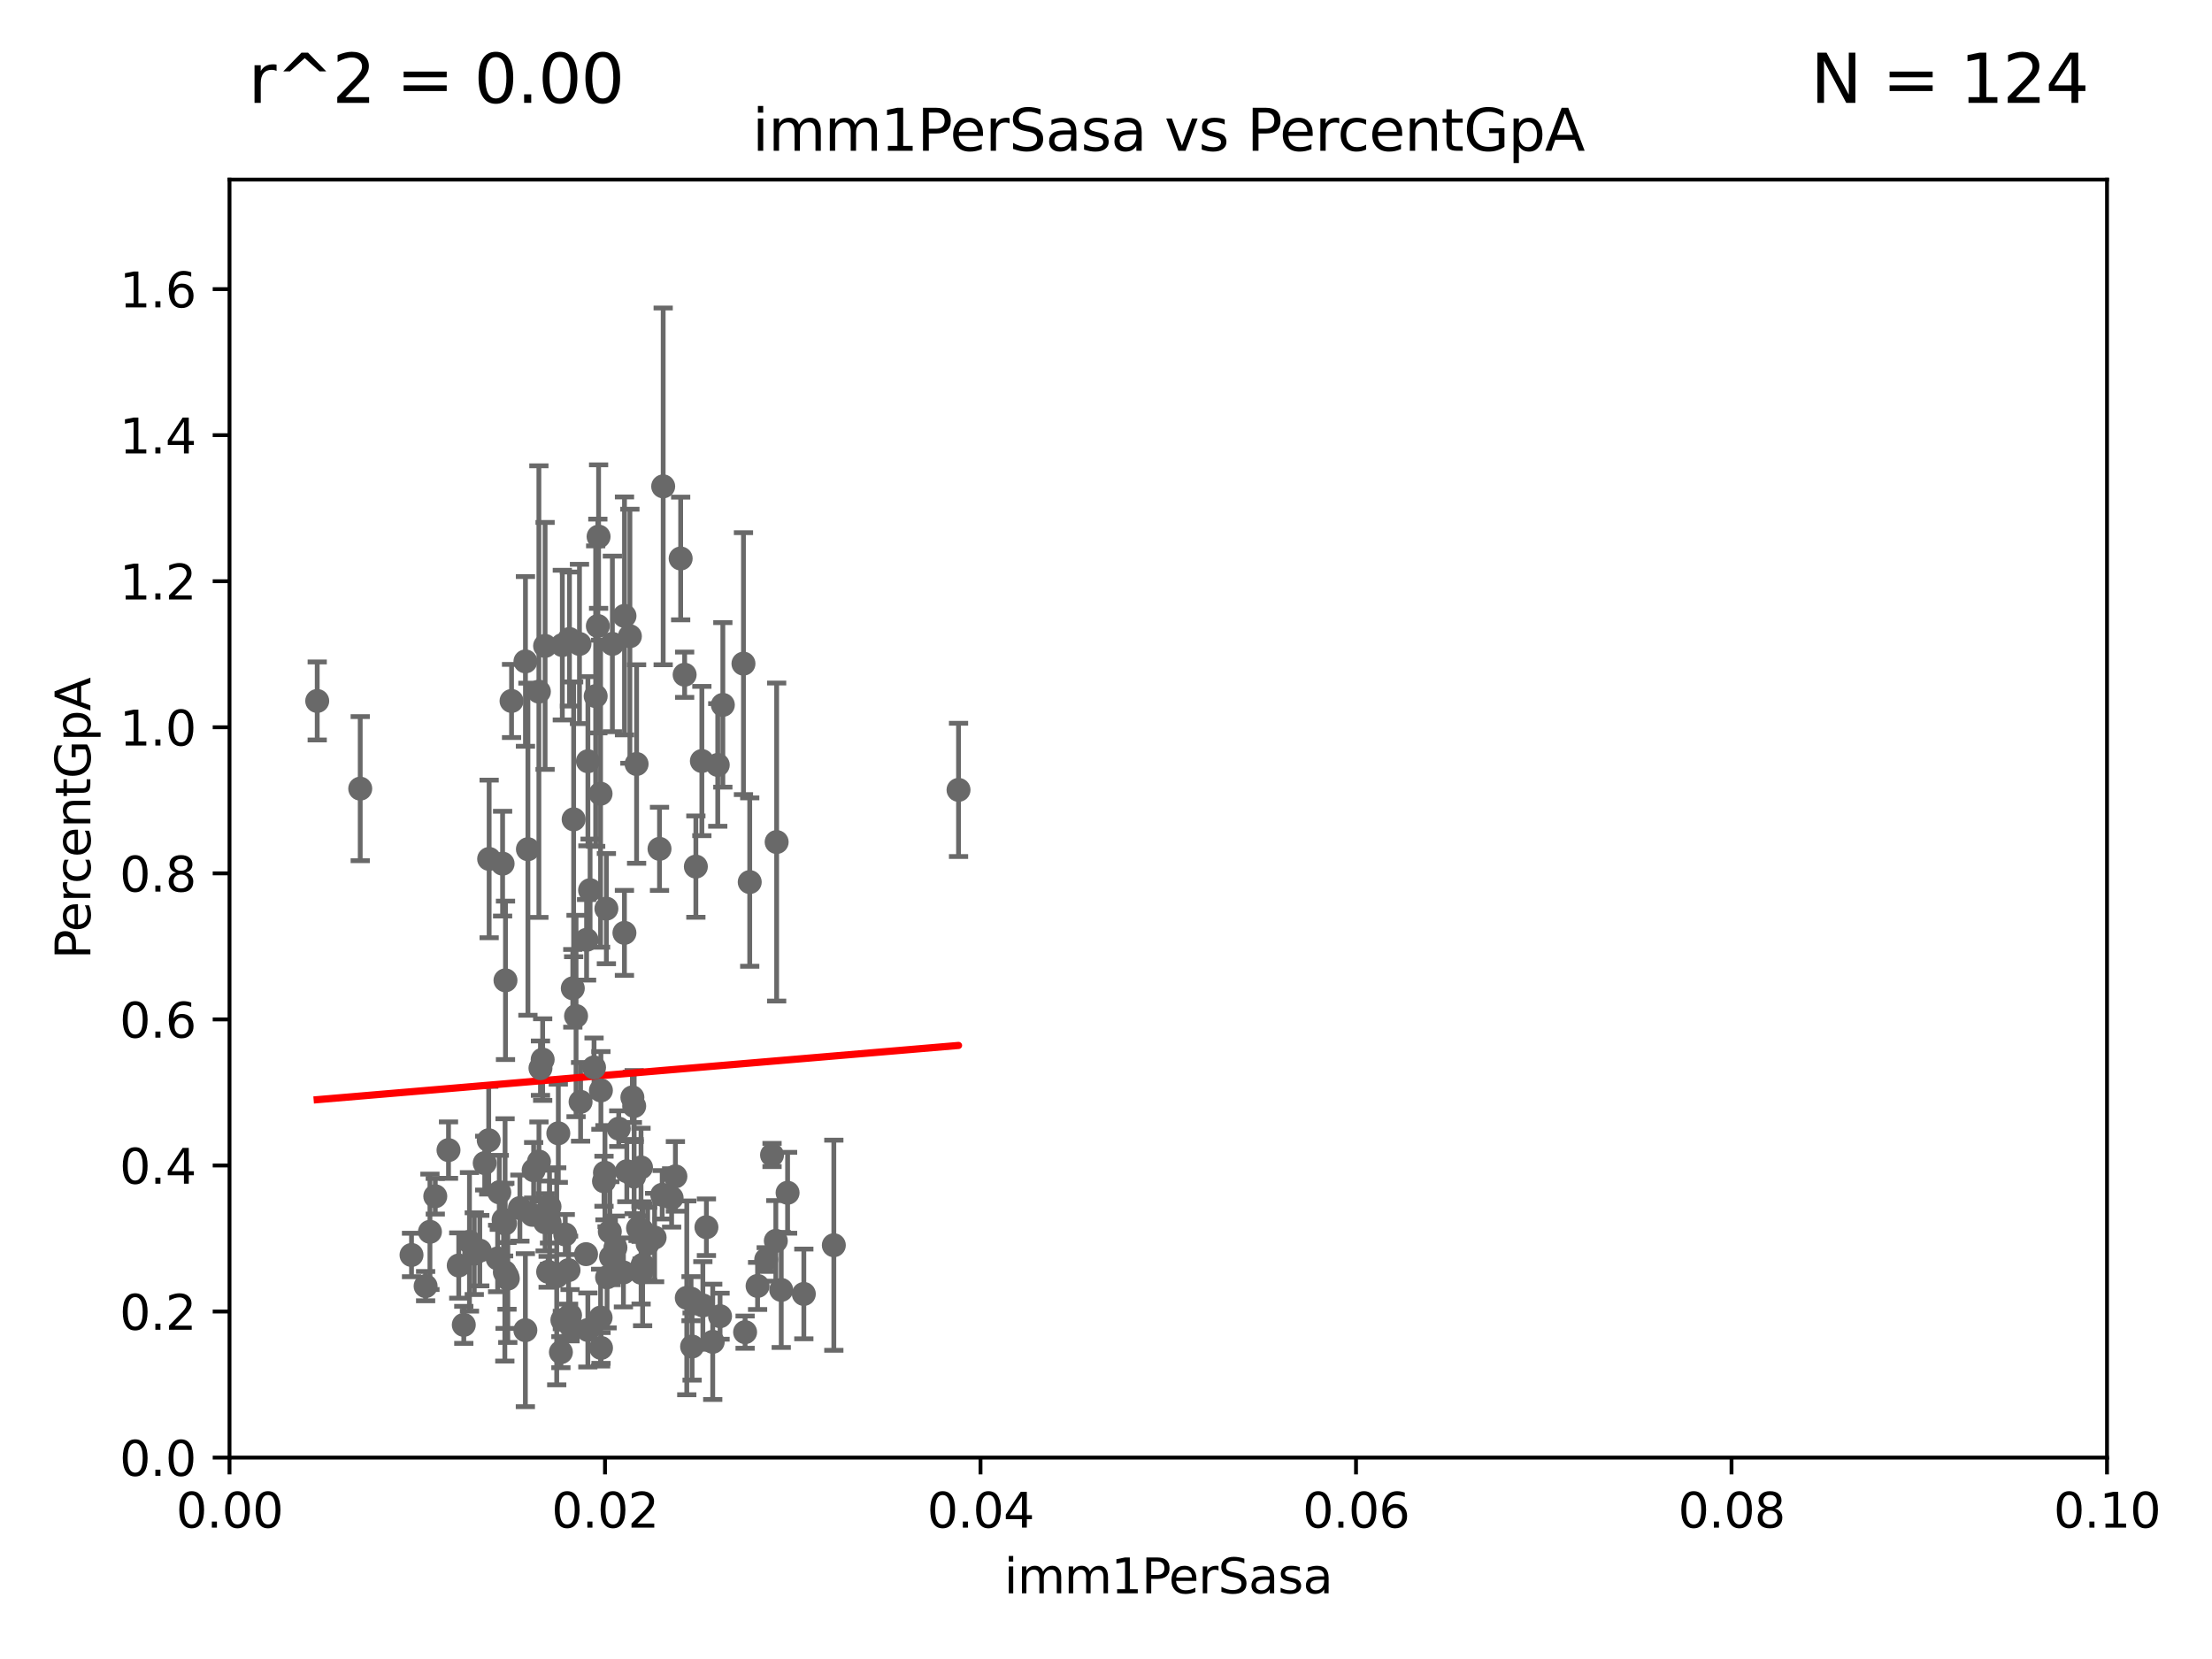 <?xml version="1.0" encoding="utf-8" standalone="no"?>
<!DOCTYPE svg PUBLIC "-//W3C//DTD SVG 1.1//EN"
  "http://www.w3.org/Graphics/SVG/1.1/DTD/svg11.dtd">
<svg xmlns:xlink="http://www.w3.org/1999/xlink" width="460.8pt" height="345.6pt" viewBox="0 0 460.8 345.6" xmlns="http://www.w3.org/2000/svg" version="1.1">
 <defs>
  <style type="text/css">*{stroke-linejoin: round; stroke-linecap: butt}</style>
 </defs>
 <g id="figure_1">
  <g id="patch_1">
   <path d="M 0 345.6 
L 460.8 345.6 
L 460.8 0 
L 0 0 
z
" style="fill: #ffffff"/>
  </g>
  <g id="axes_1">
   <g id="patch_2">
    <path d="M 47.81 303.64 
L 438.93 303.64 
L 438.93 37.411 
L 47.81 37.411 
z
" style="fill: #ffffff"/>
   </g>
   <g id="PathCollection_1">
    <defs>
     <path id="m0b8cfe2531" d="M 0 1.118 
C 0.297 1.118 0.581 1 0.791 0.791 
C 1 0.581 1.118 0.297 1.118 0 
C 1.118 -0.297 1 -0.581 0.791 -0.791 
C 0.581 -1 0.297 -1.118 0 -1.118 
C -0.297 -1.118 -0.581 -1 -0.791 -0.791 
C -1 -0.581 -1.118 -0.297 -1.118 0 
C -1.118 0.297 -1 0.581 -0.791 0.791 
C -0.581 1 -0.297 1.118 0 1.118 
z
" style="stroke: #696969"/>
    </defs>
    <g clip-path="url(#pda06a35b3c)">
     <use xlink:href="#m0b8cfe2531" x="66.082" y="146.023" style="fill: #696969; stroke: #696969"/>
     <use xlink:href="#m0b8cfe2531" x="118.864" y="276.143" style="fill: #696969; stroke: #696969"/>
     <use xlink:href="#m0b8cfe2531" x="155.219" y="277.51" style="fill: #696969; stroke: #696969"/>
     <use xlink:href="#m0b8cfe2531" x="116.307" y="236.087" style="fill: #696969; stroke: #696969"/>
     <use xlink:href="#m0b8cfe2531" x="143.069" y="270.364" style="fill: #696969; stroke: #696969"/>
     <use xlink:href="#m0b8cfe2531" x="139.911" y="249.55" style="fill: #696969; stroke: #696969"/>
     <use xlink:href="#m0b8cfe2531" x="134.912" y="259.109" style="fill: #696969; stroke: #696969"/>
     <use xlink:href="#m0b8cfe2531" x="161.79" y="175.412" style="fill: #696969; stroke: #696969"/>
     <use xlink:href="#m0b8cfe2531" x="133.536" y="243.2" style="fill: #696969; stroke: #696969"/>
     <use xlink:href="#m0b8cfe2531" x="128.207" y="259.906" style="fill: #696969; stroke: #696969"/>
     <use xlink:href="#m0b8cfe2531" x="137.949" y="248.893" style="fill: #696969; stroke: #696969"/>
     <use xlink:href="#m0b8cfe2531" x="115.976" y="265.881" style="fill: #696969; stroke: #696969"/>
     <use xlink:href="#m0b8cfe2531" x="113.563" y="254.624" style="fill: #696969; stroke: #696969"/>
     <use xlink:href="#m0b8cfe2531" x="146.417" y="271.948" style="fill: #696969; stroke: #696969"/>
     <use xlink:href="#m0b8cfe2531" x="130.58" y="243.994" style="fill: #696969; stroke: #696969"/>
     <use xlink:href="#m0b8cfe2531" x="127.29" y="261.855" style="fill: #696969; stroke: #696969"/>
     <use xlink:href="#m0b8cfe2531" x="109.975" y="176.907" style="fill: #696969; stroke: #696969"/>
     <use xlink:href="#m0b8cfe2531" x="128.898" y="235.122" style="fill: #696969; stroke: #696969"/>
     <use xlink:href="#m0b8cfe2531" x="144.176" y="280.507" style="fill: #696969; stroke: #696969"/>
     <use xlink:href="#m0b8cfe2531" x="120.947" y="229.535" style="fill: #696969; stroke: #696969"/>
     <use xlink:href="#m0b8cfe2531" x="104.91" y="254.119" style="fill: #696969; stroke: #696969"/>
     <use xlink:href="#m0b8cfe2531" x="116.846" y="281.684" style="fill: #696969; stroke: #696969"/>
     <use xlink:href="#m0b8cfe2531" x="105.618" y="265.787" style="fill: #696969; stroke: #696969"/>
     <use xlink:href="#m0b8cfe2531" x="126.321" y="189.289" style="fill: #696969; stroke: #696969"/>
     <use xlink:href="#m0b8cfe2531" x="117.154" y="274.983" style="fill: #696969; stroke: #696969"/>
     <use xlink:href="#m0b8cfe2531" x="98.799" y="261.161" style="fill: #696969; stroke: #696969"/>
     <use xlink:href="#m0b8cfe2531" x="114.493" y="254.685" style="fill: #696969; stroke: #696969"/>
     <use xlink:href="#m0b8cfe2531" x="136.368" y="257.801" style="fill: #696969; stroke: #696969"/>
     <use xlink:href="#m0b8cfe2531" x="199.68" y="164.549" style="fill: #696969; stroke: #696969"/>
     <use xlink:href="#m0b8cfe2531" x="122.083" y="261.263" style="fill: #696969; stroke: #696969"/>
     <use xlink:href="#m0b8cfe2531" x="105.783" y="266.361" style="fill: #696969; stroke: #696969"/>
     <use xlink:href="#m0b8cfe2531" x="95.564" y="263.628" style="fill: #696969; stroke: #696969"/>
     <use xlink:href="#m0b8cfe2531" x="114.189" y="264.938" style="fill: #696969; stroke: #696969"/>
     <use xlink:href="#m0b8cfe2531" x="100.978" y="242.295" style="fill: #696969; stroke: #696969"/>
     <use xlink:href="#m0b8cfe2531" x="85.727" y="261.432" style="fill: #696969; stroke: #696969"/>
     <use xlink:href="#m0b8cfe2531" x="96.616" y="275.993" style="fill: #696969; stroke: #696969"/>
     <use xlink:href="#m0b8cfe2531" x="120.004" y="211.651" style="fill: #696969; stroke: #696969"/>
     <use xlink:href="#m0b8cfe2531" x="99.948" y="260.53" style="fill: #696969; stroke: #696969"/>
     <use xlink:href="#m0b8cfe2531" x="97.798" y="258.697" style="fill: #696969; stroke: #696969"/>
     <use xlink:href="#m0b8cfe2531" x="89.565" y="256.607" style="fill: #696969; stroke: #696969"/>
     <use xlink:href="#m0b8cfe2531" x="118.753" y="273.989" style="fill: #696969; stroke: #696969"/>
     <use xlink:href="#m0b8cfe2531" x="143.959" y="270.538" style="fill: #696969; stroke: #696969"/>
     <use xlink:href="#m0b8cfe2531" x="130.093" y="128.306" style="fill: #696969; stroke: #696969"/>
     <use xlink:href="#m0b8cfe2531" x="110.883" y="253.072" style="fill: #696969; stroke: #696969"/>
     <use xlink:href="#m0b8cfe2531" x="125.18" y="227.157" style="fill: #696969; stroke: #696969"/>
     <use xlink:href="#m0b8cfe2531" x="132.112" y="230.41" style="fill: #696969; stroke: #696969"/>
     <use xlink:href="#m0b8cfe2531" x="101.898" y="178.932" style="fill: #696969; stroke: #696969"/>
     <use xlink:href="#m0b8cfe2531" x="150.001" y="274.189" style="fill: #696969; stroke: #696969"/>
     <use xlink:href="#m0b8cfe2531" x="109.461" y="137.784" style="fill: #696969; stroke: #696969"/>
     <use xlink:href="#m0b8cfe2531" x="122.462" y="277.063" style="fill: #696969; stroke: #696969"/>
     <use xlink:href="#m0b8cfe2531" x="162.746" y="268.716" style="fill: #696969; stroke: #696969"/>
     <use xlink:href="#m0b8cfe2531" x="129.871" y="265.07" style="fill: #696969; stroke: #696969"/>
     <use xlink:href="#m0b8cfe2531" x="126.023" y="244.297" style="fill: #696969; stroke: #696969"/>
     <use xlink:href="#m0b8cfe2531" x="148.475" y="279.527" style="fill: #696969; stroke: #696969"/>
     <use xlink:href="#m0b8cfe2531" x="126.465" y="266.089" style="fill: #696969; stroke: #696969"/>
     <use xlink:href="#m0b8cfe2531" x="125.824" y="246.077" style="fill: #696969; stroke: #696969"/>
     <use xlink:href="#m0b8cfe2531" x="147.16" y="255.653" style="fill: #696969; stroke: #696969"/>
     <use xlink:href="#m0b8cfe2531" x="127.036" y="256.559" style="fill: #696969; stroke: #696969"/>
     <use xlink:href="#m0b8cfe2531" x="132.917" y="255.861" style="fill: #696969; stroke: #696969"/>
     <use xlink:href="#m0b8cfe2531" x="112.274" y="241.976" style="fill: #696969; stroke: #696969"/>
     <use xlink:href="#m0b8cfe2531" x="164.071" y="248.475" style="fill: #696969; stroke: #696969"/>
     <use xlink:href="#m0b8cfe2531" x="160.83" y="240.605" style="fill: #696969; stroke: #696969"/>
     <use xlink:href="#m0b8cfe2531" x="122.926" y="185.44" style="fill: #696969; stroke: #696969"/>
     <use xlink:href="#m0b8cfe2531" x="130.081" y="194.335" style="fill: #696969; stroke: #696969"/>
     <use xlink:href="#m0b8cfe2531" x="133.868" y="263.474" style="fill: #696969; stroke: #696969"/>
     <use xlink:href="#m0b8cfe2531" x="111.171" y="243.782" style="fill: #696969; stroke: #696969"/>
     <use xlink:href="#m0b8cfe2531" x="105.166" y="265.011" style="fill: #696969; stroke: #696969"/>
     <use xlink:href="#m0b8cfe2531" x="103.667" y="262.162" style="fill: #696969; stroke: #696969"/>
     <use xlink:href="#m0b8cfe2531" x="144.961" y="180.528" style="fill: #696969; stroke: #696969"/>
     <use xlink:href="#m0b8cfe2531" x="173.702" y="259.403" style="fill: #696969; stroke: #696969"/>
     <use xlink:href="#m0b8cfe2531" x="125.117" y="274.479" style="fill: #696969; stroke: #696969"/>
     <use xlink:href="#m0b8cfe2531" x="105.302" y="204.223" style="fill: #696969; stroke: #696969"/>
     <use xlink:href="#m0b8cfe2531" x="132.098" y="245.103" style="fill: #696969; stroke: #696969"/>
     <use xlink:href="#m0b8cfe2531" x="133.553" y="265.133" style="fill: #696969; stroke: #696969"/>
     <use xlink:href="#m0b8cfe2531" x="119.325" y="205.885" style="fill: #696969; stroke: #696969"/>
     <use xlink:href="#m0b8cfe2531" x="114.475" y="251.362" style="fill: #696969; stroke: #696969"/>
     <use xlink:href="#m0b8cfe2531" x="140.698" y="245.06" style="fill: #696969; stroke: #696969"/>
     <use xlink:href="#m0b8cfe2531" x="132.615" y="159.157" style="fill: #696969; stroke: #696969"/>
     <use xlink:href="#m0b8cfe2531" x="109.444" y="277.104" style="fill: #696969; stroke: #696969"/>
     <use xlink:href="#m0b8cfe2531" x="118.441" y="264.592" style="fill: #696969; stroke: #696969"/>
     <use xlink:href="#m0b8cfe2531" x="167.453" y="269.553" style="fill: #696969; stroke: #696969"/>
     <use xlink:href="#m0b8cfe2531" x="101.808" y="237.535" style="fill: #696969; stroke: #696969"/>
     <use xlink:href="#m0b8cfe2531" x="108.303" y="251.665" style="fill: #696969; stroke: #696969"/>
     <use xlink:href="#m0b8cfe2531" x="131.737" y="228.604" style="fill: #696969; stroke: #696969"/>
     <use xlink:href="#m0b8cfe2531" x="159.618" y="262.382" style="fill: #696969; stroke: #696969"/>
     <use xlink:href="#m0b8cfe2531" x="117.757" y="257.177" style="fill: #696969; stroke: #696969"/>
     <use xlink:href="#m0b8cfe2531" x="93.431" y="239.589" style="fill: #696969; stroke: #696969"/>
     <use xlink:href="#m0b8cfe2531" x="161.619" y="258.498" style="fill: #696969; stroke: #696969"/>
     <use xlink:href="#m0b8cfe2531" x="88.664" y="267.923" style="fill: #696969; stroke: #696969"/>
     <use xlink:href="#m0b8cfe2531" x="125.202" y="280.8" style="fill: #696969; stroke: #696969"/>
     <use xlink:href="#m0b8cfe2531" x="119.501" y="170.684" style="fill: #696969; stroke: #696969"/>
     <use xlink:href="#m0b8cfe2531" x="127.571" y="134.138" style="fill: #696969; stroke: #696969"/>
     <use xlink:href="#m0b8cfe2531" x="112.589" y="222.514" style="fill: #696969; stroke: #696969"/>
     <use xlink:href="#m0b8cfe2531" x="150.581" y="146.84" style="fill: #696969; stroke: #696969"/>
     <use xlink:href="#m0b8cfe2531" x="120.714" y="134.145" style="fill: #696969; stroke: #696969"/>
     <use xlink:href="#m0b8cfe2531" x="138.152" y="101.32" style="fill: #696969; stroke: #696969"/>
     <use xlink:href="#m0b8cfe2531" x="142.623" y="140.558" style="fill: #696969; stroke: #696969"/>
     <use xlink:href="#m0b8cfe2531" x="112.26" y="144.077" style="fill: #696969; stroke: #696969"/>
     <use xlink:href="#m0b8cfe2531" x="125.109" y="165.344" style="fill: #696969; stroke: #696969"/>
     <use xlink:href="#m0b8cfe2531" x="124.09" y="145.015" style="fill: #696969; stroke: #696969"/>
     <use xlink:href="#m0b8cfe2531" x="113.047" y="220.733" style="fill: #696969; stroke: #696969"/>
     <use xlink:href="#m0b8cfe2531" x="122.195" y="195.783" style="fill: #696969; stroke: #696969"/>
     <use xlink:href="#m0b8cfe2531" x="104.701" y="179.917" style="fill: #696969; stroke: #696969"/>
     <use xlink:href="#m0b8cfe2531" x="104.01" y="248.395" style="fill: #696969; stroke: #696969"/>
     <use xlink:href="#m0b8cfe2531" x="146.211" y="158.536" style="fill: #696969; stroke: #696969"/>
     <use xlink:href="#m0b8cfe2531" x="141.795" y="116.343" style="fill: #696969; stroke: #696969"/>
     <use xlink:href="#m0b8cfe2531" x="122.473" y="158.583" style="fill: #696969; stroke: #696969"/>
     <use xlink:href="#m0b8cfe2531" x="123.75" y="222.361" style="fill: #696969; stroke: #696969"/>
     <use xlink:href="#m0b8cfe2531" x="137.389" y="176.832" style="fill: #696969; stroke: #696969"/>
     <use xlink:href="#m0b8cfe2531" x="154.877" y="138.247" style="fill: #696969; stroke: #696969"/>
     <use xlink:href="#m0b8cfe2531" x="118.629" y="133.12" style="fill: #696969; stroke: #696969"/>
     <use xlink:href="#m0b8cfe2531" x="124.698" y="111.783" style="fill: #696969; stroke: #696969"/>
     <use xlink:href="#m0b8cfe2531" x="157.819" y="267.887" style="fill: #696969; stroke: #696969"/>
     <use xlink:href="#m0b8cfe2531" x="117.142" y="134.383" style="fill: #696969; stroke: #696969"/>
     <use xlink:href="#m0b8cfe2531" x="131.218" y="132.539" style="fill: #696969; stroke: #696969"/>
     <use xlink:href="#m0b8cfe2531" x="156.182" y="183.753" style="fill: #696969; stroke: #696969"/>
     <use xlink:href="#m0b8cfe2531" x="149.521" y="159.35" style="fill: #696969; stroke: #696969"/>
     <use xlink:href="#m0b8cfe2531" x="106.564" y="146.024" style="fill: #696969; stroke: #696969"/>
     <use xlink:href="#m0b8cfe2531" x="124.542" y="130.412" style="fill: #696969; stroke: #696969"/>
     <use xlink:href="#m0b8cfe2531" x="113.553" y="134.556" style="fill: #696969; stroke: #696969"/>
     <use xlink:href="#m0b8cfe2531" x="75.042" y="164.29" style="fill: #696969; stroke: #696969"/>
     <use xlink:href="#m0b8cfe2531" x="133.76" y="256.313" style="fill: #696969; stroke: #696969"/>
     <use xlink:href="#m0b8cfe2531" x="105.218" y="254.892" style="fill: #696969; stroke: #696969"/>
     <use xlink:href="#m0b8cfe2531" x="90.677" y="249.206" style="fill: #696969; stroke: #696969"/>
    </g>
   </g>
   <g id="matplotlib.axis_1">
    <g id="xtick_1">
     <g id="line2d_1">
      <defs>
       <path id="m179e213e81" d="M 0 0 
L 0 3.5 
" style="stroke: #000000; stroke-width: 0.8"/>
      </defs>
      <g>
       <use xlink:href="#m179e213e81" x="47.81" y="303.64" style="stroke: #000000; stroke-width: 0.8"/>
      </g>
     </g>
     <g id="text_1">
      <!-- 0.00 -->
      <g transform="translate(36.677 318.238)scale(0.1 -0.1)">
       <defs>
        <path id="DejaVuSans-30" d="M 2034 4250 
Q 1547 4250 1301 3770 
Q 1056 3291 1056 2328 
Q 1056 1369 1301 889 
Q 1547 409 2034 409 
Q 2525 409 2770 889 
Q 3016 1369 3016 2328 
Q 3016 3291 2770 3770 
Q 2525 4250 2034 4250 
z
M 2034 4750 
Q 2819 4750 3233 4129 
Q 3647 3509 3647 2328 
Q 3647 1150 3233 529 
Q 2819 -91 2034 -91 
Q 1250 -91 836 529 
Q 422 1150 422 2328 
Q 422 3509 836 4129 
Q 1250 4750 2034 4750 
z
" transform="scale(0.016)"/>
        <path id="DejaVuSans-2e" d="M 684 794 
L 1344 794 
L 1344 0 
L 684 0 
L 684 794 
z
" transform="scale(0.016)"/>
       </defs>
       <use xlink:href="#DejaVuSans-30"/>
       <use xlink:href="#DejaVuSans-2e" x="63.623"/>
       <use xlink:href="#DejaVuSans-30" x="95.41"/>
       <use xlink:href="#DejaVuSans-30" x="159.033"/>
      </g>
     </g>
    </g>
    <g id="xtick_2">
     <g id="line2d_2">
      <g>
       <use xlink:href="#m179e213e81" x="126.034" y="303.64" style="stroke: #000000; stroke-width: 0.8"/>
      </g>
     </g>
     <g id="text_2">
      <!-- 0.02 -->
      <g transform="translate(114.901 318.238)scale(0.1 -0.1)">
       <defs>
        <path id="DejaVuSans-32" d="M 1228 531 
L 3431 531 
L 3431 0 
L 469 0 
L 469 531 
Q 828 903 1448 1529 
Q 2069 2156 2228 2338 
Q 2531 2678 2651 2914 
Q 2772 3150 2772 3378 
Q 2772 3750 2511 3984 
Q 2250 4219 1831 4219 
Q 1534 4219 1204 4116 
Q 875 4013 500 3803 
L 500 4441 
Q 881 4594 1212 4672 
Q 1544 4750 1819 4750 
Q 2544 4750 2975 4387 
Q 3406 4025 3406 3419 
Q 3406 3131 3298 2873 
Q 3191 2616 2906 2266 
Q 2828 2175 2409 1742 
Q 1991 1309 1228 531 
z
" transform="scale(0.016)"/>
       </defs>
       <use xlink:href="#DejaVuSans-30"/>
       <use xlink:href="#DejaVuSans-2e" x="63.623"/>
       <use xlink:href="#DejaVuSans-30" x="95.41"/>
       <use xlink:href="#DejaVuSans-32" x="159.033"/>
      </g>
     </g>
    </g>
    <g id="xtick_3">
     <g id="line2d_3">
      <g>
       <use xlink:href="#m179e213e81" x="204.258" y="303.64" style="stroke: #000000; stroke-width: 0.8"/>
      </g>
     </g>
     <g id="text_3">
      <!-- 0.04 -->
      <g transform="translate(193.125 318.238)scale(0.1 -0.1)">
       <defs>
        <path id="DejaVuSans-34" d="M 2419 4116 
L 825 1625 
L 2419 1625 
L 2419 4116 
z
M 2253 4666 
L 3047 4666 
L 3047 1625 
L 3713 1625 
L 3713 1100 
L 3047 1100 
L 3047 0 
L 2419 0 
L 2419 1100 
L 313 1100 
L 313 1709 
L 2253 4666 
z
" transform="scale(0.016)"/>
       </defs>
       <use xlink:href="#DejaVuSans-30"/>
       <use xlink:href="#DejaVuSans-2e" x="63.623"/>
       <use xlink:href="#DejaVuSans-30" x="95.41"/>
       <use xlink:href="#DejaVuSans-34" x="159.033"/>
      </g>
     </g>
    </g>
    <g id="xtick_4">
     <g id="line2d_4">
      <g>
       <use xlink:href="#m179e213e81" x="282.482" y="303.64" style="stroke: #000000; stroke-width: 0.8"/>
      </g>
     </g>
     <g id="text_4">
      <!-- 0.06 -->
      <g transform="translate(271.349 318.238)scale(0.1 -0.1)">
       <defs>
        <path id="DejaVuSans-36" d="M 2113 2584 
Q 1688 2584 1439 2293 
Q 1191 2003 1191 1497 
Q 1191 994 1439 701 
Q 1688 409 2113 409 
Q 2538 409 2786 701 
Q 3034 994 3034 1497 
Q 3034 2003 2786 2293 
Q 2538 2584 2113 2584 
z
M 3366 4563 
L 3366 3988 
Q 3128 4100 2886 4159 
Q 2644 4219 2406 4219 
Q 1781 4219 1451 3797 
Q 1122 3375 1075 2522 
Q 1259 2794 1537 2939 
Q 1816 3084 2150 3084 
Q 2853 3084 3261 2657 
Q 3669 2231 3669 1497 
Q 3669 778 3244 343 
Q 2819 -91 2113 -91 
Q 1303 -91 875 529 
Q 447 1150 447 2328 
Q 447 3434 972 4092 
Q 1497 4750 2381 4750 
Q 2619 4750 2861 4703 
Q 3103 4656 3366 4563 
z
" transform="scale(0.016)"/>
       </defs>
       <use xlink:href="#DejaVuSans-30"/>
       <use xlink:href="#DejaVuSans-2e" x="63.623"/>
       <use xlink:href="#DejaVuSans-30" x="95.41"/>
       <use xlink:href="#DejaVuSans-36" x="159.033"/>
      </g>
     </g>
    </g>
    <g id="xtick_5">
     <g id="line2d_5">
      <g>
       <use xlink:href="#m179e213e81" x="360.706" y="303.64" style="stroke: #000000; stroke-width: 0.8"/>
      </g>
     </g>
     <g id="text_5">
      <!-- 0.08 -->
      <g transform="translate(349.573 318.238)scale(0.1 -0.1)">
       <defs>
        <path id="DejaVuSans-38" d="M 2034 2216 
Q 1584 2216 1326 1975 
Q 1069 1734 1069 1313 
Q 1069 891 1326 650 
Q 1584 409 2034 409 
Q 2484 409 2743 651 
Q 3003 894 3003 1313 
Q 3003 1734 2745 1975 
Q 2488 2216 2034 2216 
z
M 1403 2484 
Q 997 2584 770 2862 
Q 544 3141 544 3541 
Q 544 4100 942 4425 
Q 1341 4750 2034 4750 
Q 2731 4750 3128 4425 
Q 3525 4100 3525 3541 
Q 3525 3141 3298 2862 
Q 3072 2584 2669 2484 
Q 3125 2378 3379 2068 
Q 3634 1759 3634 1313 
Q 3634 634 3220 271 
Q 2806 -91 2034 -91 
Q 1263 -91 848 271 
Q 434 634 434 1313 
Q 434 1759 690 2068 
Q 947 2378 1403 2484 
z
M 1172 3481 
Q 1172 3119 1398 2916 
Q 1625 2713 2034 2713 
Q 2441 2713 2670 2916 
Q 2900 3119 2900 3481 
Q 2900 3844 2670 4047 
Q 2441 4250 2034 4250 
Q 1625 4250 1398 4047 
Q 1172 3844 1172 3481 
z
" transform="scale(0.016)"/>
       </defs>
       <use xlink:href="#DejaVuSans-30"/>
       <use xlink:href="#DejaVuSans-2e" x="63.623"/>
       <use xlink:href="#DejaVuSans-30" x="95.41"/>
       <use xlink:href="#DejaVuSans-38" x="159.033"/>
      </g>
     </g>
    </g>
    <g id="xtick_6">
     <g id="line2d_6">
      <g>
       <use xlink:href="#m179e213e81" x="438.93" y="303.64" style="stroke: #000000; stroke-width: 0.8"/>
      </g>
     </g>
     <g id="text_6">
      <!-- 0.10 -->
      <g transform="translate(427.797 318.238)scale(0.1 -0.1)">
       <defs>
        <path id="DejaVuSans-31" d="M 794 531 
L 1825 531 
L 1825 4091 
L 703 3866 
L 703 4441 
L 1819 4666 
L 2450 4666 
L 2450 531 
L 3481 531 
L 3481 0 
L 794 0 
L 794 531 
z
" transform="scale(0.016)"/>
       </defs>
       <use xlink:href="#DejaVuSans-30"/>
       <use xlink:href="#DejaVuSans-2e" x="63.623"/>
       <use xlink:href="#DejaVuSans-31" x="95.41"/>
       <use xlink:href="#DejaVuSans-30" x="159.033"/>
      </g>
     </g>
    </g>
    <g id="text_7">
     <!-- imm1PerSasa -->
     <g transform="translate(209.186 331.917)scale(0.1 -0.1)">
      <defs>
       <path id="DejaVuSans-69" d="M 603 3500 
L 1178 3500 
L 1178 0 
L 603 0 
L 603 3500 
z
M 603 4863 
L 1178 4863 
L 1178 4134 
L 603 4134 
L 603 4863 
z
" transform="scale(0.016)"/>
       <path id="DejaVuSans-6d" d="M 3328 2828 
Q 3544 3216 3844 3400 
Q 4144 3584 4550 3584 
Q 5097 3584 5394 3201 
Q 5691 2819 5691 2113 
L 5691 0 
L 5113 0 
L 5113 2094 
Q 5113 2597 4934 2840 
Q 4756 3084 4391 3084 
Q 3944 3084 3684 2787 
Q 3425 2491 3425 1978 
L 3425 0 
L 2847 0 
L 2847 2094 
Q 2847 2600 2669 2842 
Q 2491 3084 2119 3084 
Q 1678 3084 1418 2786 
Q 1159 2488 1159 1978 
L 1159 0 
L 581 0 
L 581 3500 
L 1159 3500 
L 1159 2956 
Q 1356 3278 1631 3431 
Q 1906 3584 2284 3584 
Q 2666 3584 2933 3390 
Q 3200 3197 3328 2828 
z
" transform="scale(0.016)"/>
       <path id="DejaVuSans-50" d="M 1259 4147 
L 1259 2394 
L 2053 2394 
Q 2494 2394 2734 2622 
Q 2975 2850 2975 3272 
Q 2975 3691 2734 3919 
Q 2494 4147 2053 4147 
L 1259 4147 
z
M 628 4666 
L 2053 4666 
Q 2838 4666 3239 4311 
Q 3641 3956 3641 3272 
Q 3641 2581 3239 2228 
Q 2838 1875 2053 1875 
L 1259 1875 
L 1259 0 
L 628 0 
L 628 4666 
z
" transform="scale(0.016)"/>
       <path id="DejaVuSans-65" d="M 3597 1894 
L 3597 1613 
L 953 1613 
Q 991 1019 1311 708 
Q 1631 397 2203 397 
Q 2534 397 2845 478 
Q 3156 559 3463 722 
L 3463 178 
Q 3153 47 2828 -22 
Q 2503 -91 2169 -91 
Q 1331 -91 842 396 
Q 353 884 353 1716 
Q 353 2575 817 3079 
Q 1281 3584 2069 3584 
Q 2775 3584 3186 3129 
Q 3597 2675 3597 1894 
z
M 3022 2063 
Q 3016 2534 2758 2815 
Q 2500 3097 2075 3097 
Q 1594 3097 1305 2825 
Q 1016 2553 972 2059 
L 3022 2063 
z
" transform="scale(0.016)"/>
       <path id="DejaVuSans-72" d="M 2631 2963 
Q 2534 3019 2420 3045 
Q 2306 3072 2169 3072 
Q 1681 3072 1420 2755 
Q 1159 2438 1159 1844 
L 1159 0 
L 581 0 
L 581 3500 
L 1159 3500 
L 1159 2956 
Q 1341 3275 1631 3429 
Q 1922 3584 2338 3584 
Q 2397 3584 2469 3576 
Q 2541 3569 2628 3553 
L 2631 2963 
z
" transform="scale(0.016)"/>
       <path id="DejaVuSans-53" d="M 3425 4513 
L 3425 3897 
Q 3066 4069 2747 4153 
Q 2428 4238 2131 4238 
Q 1616 4238 1336 4038 
Q 1056 3838 1056 3469 
Q 1056 3159 1242 3001 
Q 1428 2844 1947 2747 
L 2328 2669 
Q 3034 2534 3370 2195 
Q 3706 1856 3706 1288 
Q 3706 609 3251 259 
Q 2797 -91 1919 -91 
Q 1588 -91 1214 -16 
Q 841 59 441 206 
L 441 856 
Q 825 641 1194 531 
Q 1563 422 1919 422 
Q 2459 422 2753 634 
Q 3047 847 3047 1241 
Q 3047 1584 2836 1778 
Q 2625 1972 2144 2069 
L 1759 2144 
Q 1053 2284 737 2584 
Q 422 2884 422 3419 
Q 422 4038 858 4394 
Q 1294 4750 2059 4750 
Q 2388 4750 2728 4690 
Q 3069 4631 3425 4513 
z
" transform="scale(0.016)"/>
       <path id="DejaVuSans-61" d="M 2194 1759 
Q 1497 1759 1228 1600 
Q 959 1441 959 1056 
Q 959 750 1161 570 
Q 1363 391 1709 391 
Q 2188 391 2477 730 
Q 2766 1069 2766 1631 
L 2766 1759 
L 2194 1759 
z
M 3341 1997 
L 3341 0 
L 2766 0 
L 2766 531 
Q 2569 213 2275 61 
Q 1981 -91 1556 -91 
Q 1019 -91 701 211 
Q 384 513 384 1019 
Q 384 1609 779 1909 
Q 1175 2209 1959 2209 
L 2766 2209 
L 2766 2266 
Q 2766 2663 2505 2880 
Q 2244 3097 1772 3097 
Q 1472 3097 1187 3025 
Q 903 2953 641 2809 
L 641 3341 
Q 956 3463 1253 3523 
Q 1550 3584 1831 3584 
Q 2591 3584 2966 3190 
Q 3341 2797 3341 1997 
z
" transform="scale(0.016)"/>
       <path id="DejaVuSans-73" d="M 2834 3397 
L 2834 2853 
Q 2591 2978 2328 3040 
Q 2066 3103 1784 3103 
Q 1356 3103 1142 2972 
Q 928 2841 928 2578 
Q 928 2378 1081 2264 
Q 1234 2150 1697 2047 
L 1894 2003 
Q 2506 1872 2764 1633 
Q 3022 1394 3022 966 
Q 3022 478 2636 193 
Q 2250 -91 1575 -91 
Q 1294 -91 989 -36 
Q 684 19 347 128 
L 347 722 
Q 666 556 975 473 
Q 1284 391 1588 391 
Q 1994 391 2212 530 
Q 2431 669 2431 922 
Q 2431 1156 2273 1281 
Q 2116 1406 1581 1522 
L 1381 1569 
Q 847 1681 609 1914 
Q 372 2147 372 2553 
Q 372 3047 722 3315 
Q 1072 3584 1716 3584 
Q 2034 3584 2315 3537 
Q 2597 3491 2834 3397 
z
" transform="scale(0.016)"/>
      </defs>
      <use xlink:href="#DejaVuSans-69"/>
      <use xlink:href="#DejaVuSans-6d" x="27.783"/>
      <use xlink:href="#DejaVuSans-6d" x="125.195"/>
      <use xlink:href="#DejaVuSans-31" x="222.607"/>
      <use xlink:href="#DejaVuSans-50" x="286.23"/>
      <use xlink:href="#DejaVuSans-65" x="342.908"/>
      <use xlink:href="#DejaVuSans-72" x="404.432"/>
      <use xlink:href="#DejaVuSans-53" x="445.545"/>
      <use xlink:href="#DejaVuSans-61" x="509.021"/>
      <use xlink:href="#DejaVuSans-73" x="570.301"/>
      <use xlink:href="#DejaVuSans-61" x="622.4"/>
     </g>
    </g>
   </g>
   <g id="matplotlib.axis_2">
    <g id="ytick_1">
     <g id="line2d_7">
      <defs>
       <path id="mf662ccff1c" d="M 0 0 
L -3.5 0 
" style="stroke: #000000; stroke-width: 0.8"/>
      </defs>
      <g>
       <use xlink:href="#mf662ccff1c" x="47.81" y="303.64" style="stroke: #000000; stroke-width: 0.8"/>
      </g>
     </g>
     <g id="text_8">
      <!-- 0.0 -->
      <g transform="translate(24.907 307.439)scale(0.1 -0.1)">
       <use xlink:href="#DejaVuSans-30"/>
       <use xlink:href="#DejaVuSans-2e" x="63.623"/>
       <use xlink:href="#DejaVuSans-30" x="95.41"/>
      </g>
     </g>
    </g>
    <g id="ytick_2">
     <g id="line2d_8">
      <g>
       <use xlink:href="#mf662ccff1c" x="47.81" y="273.214" style="stroke: #000000; stroke-width: 0.8"/>
      </g>
     </g>
     <g id="text_9">
      <!-- 0.2 -->
      <g transform="translate(24.907 277.013)scale(0.1 -0.1)">
       <use xlink:href="#DejaVuSans-30"/>
       <use xlink:href="#DejaVuSans-2e" x="63.623"/>
       <use xlink:href="#DejaVuSans-32" x="95.41"/>
      </g>
     </g>
    </g>
    <g id="ytick_3">
     <g id="line2d_9">
      <g>
       <use xlink:href="#mf662ccff1c" x="47.81" y="242.788" style="stroke: #000000; stroke-width: 0.8"/>
      </g>
     </g>
     <g id="text_10">
      <!-- 0.4 -->
      <g transform="translate(24.907 246.587)scale(0.1 -0.1)">
       <use xlink:href="#DejaVuSans-30"/>
       <use xlink:href="#DejaVuSans-2e" x="63.623"/>
       <use xlink:href="#DejaVuSans-34" x="95.41"/>
      </g>
     </g>
    </g>
    <g id="ytick_4">
     <g id="line2d_10">
      <g>
       <use xlink:href="#mf662ccff1c" x="47.81" y="212.362" style="stroke: #000000; stroke-width: 0.8"/>
      </g>
     </g>
     <g id="text_11">
      <!-- 0.6 -->
      <g transform="translate(24.907 216.161)scale(0.1 -0.1)">
       <use xlink:href="#DejaVuSans-30"/>
       <use xlink:href="#DejaVuSans-2e" x="63.623"/>
       <use xlink:href="#DejaVuSans-36" x="95.41"/>
      </g>
     </g>
    </g>
    <g id="ytick_5">
     <g id="line2d_11">
      <g>
       <use xlink:href="#mf662ccff1c" x="47.81" y="181.935" style="stroke: #000000; stroke-width: 0.8"/>
      </g>
     </g>
     <g id="text_12">
      <!-- 0.8 -->
      <g transform="translate(24.907 185.735)scale(0.1 -0.1)">
       <use xlink:href="#DejaVuSans-30"/>
       <use xlink:href="#DejaVuSans-2e" x="63.623"/>
       <use xlink:href="#DejaVuSans-38" x="95.41"/>
      </g>
     </g>
    </g>
    <g id="ytick_6">
     <g id="line2d_12">
      <g>
       <use xlink:href="#mf662ccff1c" x="47.81" y="151.509" style="stroke: #000000; stroke-width: 0.8"/>
      </g>
     </g>
     <g id="text_13">
      <!-- 1.0 -->
      <g transform="translate(24.907 155.308)scale(0.1 -0.1)">
       <use xlink:href="#DejaVuSans-31"/>
       <use xlink:href="#DejaVuSans-2e" x="63.623"/>
       <use xlink:href="#DejaVuSans-30" x="95.41"/>
      </g>
     </g>
    </g>
    <g id="ytick_7">
     <g id="line2d_13">
      <g>
       <use xlink:href="#mf662ccff1c" x="47.81" y="121.083" style="stroke: #000000; stroke-width: 0.8"/>
      </g>
     </g>
     <g id="text_14">
      <!-- 1.2 -->
      <g transform="translate(24.907 124.882)scale(0.1 -0.1)">
       <use xlink:href="#DejaVuSans-31"/>
       <use xlink:href="#DejaVuSans-2e" x="63.623"/>
       <use xlink:href="#DejaVuSans-32" x="95.41"/>
      </g>
     </g>
    </g>
    <g id="ytick_8">
     <g id="line2d_14">
      <g>
       <use xlink:href="#mf662ccff1c" x="47.81" y="90.657" style="stroke: #000000; stroke-width: 0.8"/>
      </g>
     </g>
     <g id="text_15">
      <!-- 1.4 -->
      <g transform="translate(24.907 94.456)scale(0.1 -0.1)">
       <use xlink:href="#DejaVuSans-31"/>
       <use xlink:href="#DejaVuSans-2e" x="63.623"/>
       <use xlink:href="#DejaVuSans-34" x="95.41"/>
      </g>
     </g>
    </g>
    <g id="ytick_9">
     <g id="line2d_15">
      <g>
       <use xlink:href="#mf662ccff1c" x="47.81" y="60.231" style="stroke: #000000; stroke-width: 0.8"/>
      </g>
     </g>
     <g id="text_16">
      <!-- 1.6 -->
      <g transform="translate(24.907 64.03)scale(0.1 -0.1)">
       <use xlink:href="#DejaVuSans-31"/>
       <use xlink:href="#DejaVuSans-2e" x="63.623"/>
       <use xlink:href="#DejaVuSans-36" x="95.41"/>
      </g>
     </g>
    </g>
    <g id="text_17">
     <!-- PercentGpA -->
     <g transform="translate(18.827 199.802)rotate(-90)scale(0.1 -0.1)">
      <defs>
       <path id="DejaVuSans-63" d="M 3122 3366 
L 3122 2828 
Q 2878 2963 2633 3030 
Q 2388 3097 2138 3097 
Q 1578 3097 1268 2742 
Q 959 2388 959 1747 
Q 959 1106 1268 751 
Q 1578 397 2138 397 
Q 2388 397 2633 464 
Q 2878 531 3122 666 
L 3122 134 
Q 2881 22 2623 -34 
Q 2366 -91 2075 -91 
Q 1284 -91 818 406 
Q 353 903 353 1747 
Q 353 2603 823 3093 
Q 1294 3584 2113 3584 
Q 2378 3584 2631 3529 
Q 2884 3475 3122 3366 
z
" transform="scale(0.016)"/>
       <path id="DejaVuSans-6e" d="M 3513 2113 
L 3513 0 
L 2938 0 
L 2938 2094 
Q 2938 2591 2744 2837 
Q 2550 3084 2163 3084 
Q 1697 3084 1428 2787 
Q 1159 2491 1159 1978 
L 1159 0 
L 581 0 
L 581 3500 
L 1159 3500 
L 1159 2956 
Q 1366 3272 1645 3428 
Q 1925 3584 2291 3584 
Q 2894 3584 3203 3211 
Q 3513 2838 3513 2113 
z
" transform="scale(0.016)"/>
       <path id="DejaVuSans-74" d="M 1172 4494 
L 1172 3500 
L 2356 3500 
L 2356 3053 
L 1172 3053 
L 1172 1153 
Q 1172 725 1289 603 
Q 1406 481 1766 481 
L 2356 481 
L 2356 0 
L 1766 0 
Q 1100 0 847 248 
Q 594 497 594 1153 
L 594 3053 
L 172 3053 
L 172 3500 
L 594 3500 
L 594 4494 
L 1172 4494 
z
" transform="scale(0.016)"/>
       <path id="DejaVuSans-47" d="M 3809 666 
L 3809 1919 
L 2778 1919 
L 2778 2438 
L 4434 2438 
L 4434 434 
Q 4069 175 3628 42 
Q 3188 -91 2688 -91 
Q 1594 -91 976 548 
Q 359 1188 359 2328 
Q 359 3472 976 4111 
Q 1594 4750 2688 4750 
Q 3144 4750 3555 4637 
Q 3966 4525 4313 4306 
L 4313 3634 
Q 3963 3931 3569 4081 
Q 3175 4231 2741 4231 
Q 1884 4231 1454 3753 
Q 1025 3275 1025 2328 
Q 1025 1384 1454 906 
Q 1884 428 2741 428 
Q 3075 428 3337 486 
Q 3600 544 3809 666 
z
" transform="scale(0.016)"/>
       <path id="DejaVuSans-70" d="M 1159 525 
L 1159 -1331 
L 581 -1331 
L 581 3500 
L 1159 3500 
L 1159 2969 
Q 1341 3281 1617 3432 
Q 1894 3584 2278 3584 
Q 2916 3584 3314 3078 
Q 3713 2572 3713 1747 
Q 3713 922 3314 415 
Q 2916 -91 2278 -91 
Q 1894 -91 1617 61 
Q 1341 213 1159 525 
z
M 3116 1747 
Q 3116 2381 2855 2742 
Q 2594 3103 2138 3103 
Q 1681 3103 1420 2742 
Q 1159 2381 1159 1747 
Q 1159 1113 1420 752 
Q 1681 391 2138 391 
Q 2594 391 2855 752 
Q 3116 1113 3116 1747 
z
" transform="scale(0.016)"/>
       <path id="DejaVuSans-41" d="M 2188 4044 
L 1331 1722 
L 3047 1722 
L 2188 4044 
z
M 1831 4666 
L 2547 4666 
L 4325 0 
L 3669 0 
L 3244 1197 
L 1141 1197 
L 716 0 
L 50 0 
L 1831 4666 
z
" transform="scale(0.016)"/>
      </defs>
      <use xlink:href="#DejaVuSans-50"/>
      <use xlink:href="#DejaVuSans-65" x="56.678"/>
      <use xlink:href="#DejaVuSans-72" x="118.201"/>
      <use xlink:href="#DejaVuSans-63" x="157.064"/>
      <use xlink:href="#DejaVuSans-65" x="212.045"/>
      <use xlink:href="#DejaVuSans-6e" x="273.568"/>
      <use xlink:href="#DejaVuSans-74" x="336.947"/>
      <use xlink:href="#DejaVuSans-47" x="376.156"/>
      <use xlink:href="#DejaVuSans-70" x="453.646"/>
      <use xlink:href="#DejaVuSans-41" x="517.123"/>
     </g>
    </g>
   </g>
   <g id="LineCollection_1">
    <path d="M 66.082 154.149 
L 66.082 137.897 
" clip-path="url(#pda06a35b3c)" style="fill: none; stroke: #696969"/>
    <path d="M 118.864 278.38 
L 118.864 273.906 
" clip-path="url(#pda06a35b3c)" style="fill: none; stroke: #696969"/>
    <path d="M 155.219 280.867 
L 155.219 274.153 
" clip-path="url(#pda06a35b3c)" style="fill: none; stroke: #696969"/>
    <path d="M 116.307 246.314 
L 116.307 225.861 
" clip-path="url(#pda06a35b3c)" style="fill: none; stroke: #696969"/>
    <path d="M 143.069 290.551 
L 143.069 250.176 
" clip-path="url(#pda06a35b3c)" style="fill: none; stroke: #696969"/>
    <path d="M 139.911 255.627 
L 139.911 243.473 
" clip-path="url(#pda06a35b3c)" style="fill: none; stroke: #696969"/>
    <path d="M 134.912 266.702 
L 134.912 251.515 
" clip-path="url(#pda06a35b3c)" style="fill: none; stroke: #696969"/>
    <path d="M 161.79 208.531 
L 161.79 142.292 
" clip-path="url(#pda06a35b3c)" style="fill: none; stroke: #696969"/>
    <path d="M 133.536 251.369 
L 133.536 235.032 
" clip-path="url(#pda06a35b3c)" style="fill: none; stroke: #696969"/>
    <path d="M 128.207 266.487 
L 128.207 253.325 
" clip-path="url(#pda06a35b3c)" style="fill: none; stroke: #696969"/>
    <path d="M 137.949 253.937 
L 137.949 243.85 
" clip-path="url(#pda06a35b3c)" style="fill: none; stroke: #696969"/>
    <path d="M 115.976 288.487 
L 115.976 243.274 
" clip-path="url(#pda06a35b3c)" style="fill: none; stroke: #696969"/>
    <path d="M 113.563 260.585 
L 113.563 248.664 
" clip-path="url(#pda06a35b3c)" style="fill: none; stroke: #696969"/>
    <path d="M 146.417 281.067 
L 146.417 262.829 
" clip-path="url(#pda06a35b3c)" style="fill: none; stroke: #696969"/>
    <path d="M 130.58 250.336 
L 130.58 237.652 
" clip-path="url(#pda06a35b3c)" style="fill: none; stroke: #696969"/>
    <path d="M 127.29 267.628 
L 127.29 256.082 
" clip-path="url(#pda06a35b3c)" style="fill: none; stroke: #696969"/>
    <path d="M 109.975 211.498 
L 109.975 142.316 
" clip-path="url(#pda06a35b3c)" style="fill: none; stroke: #696969"/>
    <path d="M 128.898 238.839 
L 128.898 231.406 
" clip-path="url(#pda06a35b3c)" style="fill: none; stroke: #696969"/>
    <path d="M 144.176 287.502 
L 144.176 273.513 
" clip-path="url(#pda06a35b3c)" style="fill: none; stroke: #696969"/>
    <path d="M 120.947 237.731 
L 120.947 221.339 
" clip-path="url(#pda06a35b3c)" style="fill: none; stroke: #696969"/>
    <path d="M 104.91 261.641 
L 104.91 246.598 
" clip-path="url(#pda06a35b3c)" style="fill: none; stroke: #696969"/>
    <path d="M 116.846 284.913 
L 116.846 278.454 
" clip-path="url(#pda06a35b3c)" style="fill: none; stroke: #696969"/>
    <path d="M 105.618 272.735 
L 105.618 258.839 
" clip-path="url(#pda06a35b3c)" style="fill: none; stroke: #696969"/>
    <path d="M 126.321 200.762 
L 126.321 177.817 
" clip-path="url(#pda06a35b3c)" style="fill: none; stroke: #696969"/>
    <path d="M 117.154 276.806 
L 117.154 273.16 
" clip-path="url(#pda06a35b3c)" style="fill: none; stroke: #696969"/>
    <path d="M 98.799 269.674 
L 98.799 252.649 
" clip-path="url(#pda06a35b3c)" style="fill: none; stroke: #696969"/>
    <path d="M 114.493 263.349 
L 114.493 246.021 
" clip-path="url(#pda06a35b3c)" style="fill: none; stroke: #696969"/>
    <path d="M 136.368 267.006 
L 136.368 248.595 
" clip-path="url(#pda06a35b3c)" style="fill: none; stroke: #696969"/>
    <path d="M 199.68 178.424 
L 199.68 150.673 
" clip-path="url(#pda06a35b3c)" style="fill: none; stroke: #696969"/>
    <path d="M 122.083 262.228 
L 122.083 260.299 
" clip-path="url(#pda06a35b3c)" style="fill: none; stroke: #696969"/>
    <path d="M 105.783 279.658 
L 105.783 253.064 
" clip-path="url(#pda06a35b3c)" style="fill: none; stroke: #696969"/>
    <path d="M 95.564 270.424 
L 95.564 256.831 
" clip-path="url(#pda06a35b3c)" style="fill: none; stroke: #696969"/>
    <path d="M 114.189 268.151 
L 114.189 261.725 
" clip-path="url(#pda06a35b3c)" style="fill: none; stroke: #696969"/>
    <path d="M 100.978 247.904 
L 100.978 236.685 
" clip-path="url(#pda06a35b3c)" style="fill: none; stroke: #696969"/>
    <path d="M 85.727 265.961 
L 85.727 256.903 
" clip-path="url(#pda06a35b3c)" style="fill: none; stroke: #696969"/>
    <path d="M 96.616 279.847 
L 96.616 272.138 
" clip-path="url(#pda06a35b3c)" style="fill: none; stroke: #696969"/>
    <path d="M 120.004 232.624 
L 120.004 190.678 
" clip-path="url(#pda06a35b3c)" style="fill: none; stroke: #696969"/>
    <path d="M 99.948 267.871 
L 99.948 253.188 
" clip-path="url(#pda06a35b3c)" style="fill: none; stroke: #696969"/>
    <path d="M 97.798 273.128 
L 97.798 244.266 
" clip-path="url(#pda06a35b3c)" style="fill: none; stroke: #696969"/>
    <path d="M 89.565 268.626 
L 89.565 244.587 
" clip-path="url(#pda06a35b3c)" style="fill: none; stroke: #696969"/>
    <path d="M 118.753 279.33 
L 118.753 268.647 
" clip-path="url(#pda06a35b3c)" style="fill: none; stroke: #696969"/>
    <path d="M 143.959 275.129 
L 143.959 265.948 
" clip-path="url(#pda06a35b3c)" style="fill: none; stroke: #696969"/>
    <path d="M 130.093 153.087 
L 130.093 103.525 
" clip-path="url(#pda06a35b3c)" style="fill: none; stroke: #696969"/>
    <path d="M 110.883 253.951 
L 110.883 252.192 
" clip-path="url(#pda06a35b3c)" style="fill: none; stroke: #696969"/>
    <path d="M 125.18 235.252 
L 125.18 219.062 
" clip-path="url(#pda06a35b3c)" style="fill: none; stroke: #696969"/>
    <path d="M 132.112 237.814 
L 132.112 223.007 
" clip-path="url(#pda06a35b3c)" style="fill: none; stroke: #696969"/>
    <path d="M 101.898 195.35 
L 101.898 162.514 
" clip-path="url(#pda06a35b3c)" style="fill: none; stroke: #696969"/>
    <path d="M 150.001 278.981 
L 150.001 269.397 
" clip-path="url(#pda06a35b3c)" style="fill: none; stroke: #696969"/>
    <path d="M 109.461 155.463 
L 109.461 120.106 
" clip-path="url(#pda06a35b3c)" style="fill: none; stroke: #696969"/>
    <path d="M 122.462 284.772 
L 122.462 269.354 
" clip-path="url(#pda06a35b3c)" style="fill: none; stroke: #696969"/>
    <path d="M 162.746 280.702 
L 162.746 256.729 
" clip-path="url(#pda06a35b3c)" style="fill: none; stroke: #696969"/>
    <path d="M 129.871 272.261 
L 129.871 257.879 
" clip-path="url(#pda06a35b3c)" style="fill: none; stroke: #696969"/>
    <path d="M 126.023 254.112 
L 126.023 234.481 
" clip-path="url(#pda06a35b3c)" style="fill: none; stroke: #696969"/>
    <path d="M 148.475 291.532 
L 148.475 267.522 
" clip-path="url(#pda06a35b3c)" style="fill: none; stroke: #696969"/>
    <path d="M 126.465 276.629 
L 126.465 255.55 
" clip-path="url(#pda06a35b3c)" style="fill: none; stroke: #696969"/>
    <path d="M 125.824 251.288 
L 125.824 240.865 
" clip-path="url(#pda06a35b3c)" style="fill: none; stroke: #696969"/>
    <path d="M 147.16 261.549 
L 147.16 249.756 
" clip-path="url(#pda06a35b3c)" style="fill: none; stroke: #696969"/>
    <path d="M 127.036 266.95 
L 127.036 246.168 
" clip-path="url(#pda06a35b3c)" style="fill: none; stroke: #696969"/>
    <path d="M 132.917 258.429 
L 132.917 253.294 
" clip-path="url(#pda06a35b3c)" style="fill: none; stroke: #696969"/>
    <path d="M 112.274 250.226 
L 112.274 233.725 
" clip-path="url(#pda06a35b3c)" style="fill: none; stroke: #696969"/>
    <path d="M 164.071 256.898 
L 164.071 240.053 
" clip-path="url(#pda06a35b3c)" style="fill: none; stroke: #696969"/>
    <path d="M 160.83 243.025 
L 160.83 238.186 
" clip-path="url(#pda06a35b3c)" style="fill: none; stroke: #696969"/>
    <path d="M 122.926 196.087 
L 122.926 174.793 
" clip-path="url(#pda06a35b3c)" style="fill: none; stroke: #696969"/>
    <path d="M 130.081 203.19 
L 130.081 185.48 
" clip-path="url(#pda06a35b3c)" style="fill: none; stroke: #696969"/>
    <path d="M 133.868 276.175 
L 133.868 250.773 
" clip-path="url(#pda06a35b3c)" style="fill: none; stroke: #696969"/>
    <path d="M 111.171 249.562 
L 111.171 238.003 
" clip-path="url(#pda06a35b3c)" style="fill: none; stroke: #696969"/>
    <path d="M 105.166 283.532 
L 105.166 246.489 
" clip-path="url(#pda06a35b3c)" style="fill: none; stroke: #696969"/>
    <path d="M 103.667 269.087 
L 103.667 255.237 
" clip-path="url(#pda06a35b3c)" style="fill: none; stroke: #696969"/>
    <path d="M 144.961 191.081 
L 144.961 169.975 
" clip-path="url(#pda06a35b3c)" style="fill: none; stroke: #696969"/>
    <path d="M 173.702 281.293 
L 173.702 237.513 
" clip-path="url(#pda06a35b3c)" style="fill: none; stroke: #696969"/>
    <path d="M 125.117 284.567 
L 125.117 264.391 
" clip-path="url(#pda06a35b3c)" style="fill: none; stroke: #696969"/>
    <path d="M 105.302 220.726 
L 105.302 187.719 
" clip-path="url(#pda06a35b3c)" style="fill: none; stroke: #696969"/>
    <path d="M 132.098 252.837 
L 132.098 237.37 
" clip-path="url(#pda06a35b3c)" style="fill: none; stroke: #696969"/>
    <path d="M 133.553 271.649 
L 133.553 258.618 
" clip-path="url(#pda06a35b3c)" style="fill: none; stroke: #696969"/>
    <path d="M 119.325 213.979 
L 119.325 197.792 
" clip-path="url(#pda06a35b3c)" style="fill: none; stroke: #696969"/>
    <path d="M 114.475 258.945 
L 114.475 243.778 
" clip-path="url(#pda06a35b3c)" style="fill: none; stroke: #696969"/>
    <path d="M 140.698 252.312 
L 140.698 237.808 
" clip-path="url(#pda06a35b3c)" style="fill: none; stroke: #696969"/>
    <path d="M 132.615 179.834 
L 132.615 138.48 
" clip-path="url(#pda06a35b3c)" style="fill: none; stroke: #696969"/>
    <path d="M 109.444 293.04 
L 109.444 261.167 
" clip-path="url(#pda06a35b3c)" style="fill: none; stroke: #696969"/>
    <path d="M 118.441 271.668 
L 118.441 257.516 
" clip-path="url(#pda06a35b3c)" style="fill: none; stroke: #696969"/>
    <path d="M 167.453 278.898 
L 167.453 260.207 
" clip-path="url(#pda06a35b3c)" style="fill: none; stroke: #696969"/>
    <path d="M 101.808 248.756 
L 101.808 226.314 
" clip-path="url(#pda06a35b3c)" style="fill: none; stroke: #696969"/>
    <path d="M 108.303 258.55 
L 108.303 244.779 
" clip-path="url(#pda06a35b3c)" style="fill: none; stroke: #696969"/>
    <path d="M 131.737 233.85 
L 131.737 223.358 
" clip-path="url(#pda06a35b3c)" style="fill: none; stroke: #696969"/>
    <path d="M 159.618 264.854 
L 159.618 259.909 
" clip-path="url(#pda06a35b3c)" style="fill: none; stroke: #696969"/>
    <path d="M 117.757 261.346 
L 117.757 253.007 
" clip-path="url(#pda06a35b3c)" style="fill: none; stroke: #696969"/>
    <path d="M 93.431 245.463 
L 93.431 233.714 
" clip-path="url(#pda06a35b3c)" style="fill: none; stroke: #696969"/>
    <path d="M 161.619 266.892 
L 161.619 250.104 
" clip-path="url(#pda06a35b3c)" style="fill: none; stroke: #696969"/>
    <path d="M 88.664 270.974 
L 88.664 264.873 
" clip-path="url(#pda06a35b3c)" style="fill: none; stroke: #696969"/>
    <path d="M 125.202 284.003 
L 125.202 277.598 
" clip-path="url(#pda06a35b3c)" style="fill: none; stroke: #696969"/>
    <path d="M 119.501 199.309 
L 119.501 142.06 
" clip-path="url(#pda06a35b3c)" style="fill: none; stroke: #696969"/>
    <path d="M 127.571 152.425 
L 127.571 115.851 
" clip-path="url(#pda06a35b3c)" style="fill: none; stroke: #696969"/>
    <path d="M 112.589 228.178 
L 112.589 216.85 
" clip-path="url(#pda06a35b3c)" style="fill: none; stroke: #696969"/>
    <path d="M 150.581 163.981 
L 150.581 129.699 
" clip-path="url(#pda06a35b3c)" style="fill: none; stroke: #696969"/>
    <path d="M 120.714 150.737 
L 120.714 117.552 
" clip-path="url(#pda06a35b3c)" style="fill: none; stroke: #696969"/>
    <path d="M 138.152 138.481 
L 138.152 64.16 
" clip-path="url(#pda06a35b3c)" style="fill: none; stroke: #696969"/>
    <path d="M 142.623 145.275 
L 142.623 135.842 
" clip-path="url(#pda06a35b3c)" style="fill: none; stroke: #696969"/>
    <path d="M 112.26 191.113 
L 112.26 97.04 
" clip-path="url(#pda06a35b3c)" style="fill: none; stroke: #696969"/>
    <path d="M 125.109 197.32 
L 125.109 133.368 
" clip-path="url(#pda06a35b3c)" style="fill: none; stroke: #696969"/>
    <path d="M 124.09 176.308 
L 124.09 113.721 
" clip-path="url(#pda06a35b3c)" style="fill: none; stroke: #696969"/>
    <path d="M 113.047 229.234 
L 113.047 212.232 
" clip-path="url(#pda06a35b3c)" style="fill: none; stroke: #696969"/>
    <path d="M 122.195 204.172 
L 122.195 187.394 
" clip-path="url(#pda06a35b3c)" style="fill: none; stroke: #696969"/>
    <path d="M 104.701 190.828 
L 104.701 169.005 
" clip-path="url(#pda06a35b3c)" style="fill: none; stroke: #696969"/>
    <path d="M 104.01 256.111 
L 104.01 240.679 
" clip-path="url(#pda06a35b3c)" style="fill: none; stroke: #696969"/>
    <path d="M 146.211 174.083 
L 146.211 142.99 
" clip-path="url(#pda06a35b3c)" style="fill: none; stroke: #696969"/>
    <path d="M 141.795 129.124 
L 141.795 103.562 
" clip-path="url(#pda06a35b3c)" style="fill: none; stroke: #696969"/>
    <path d="M 122.473 176.204 
L 122.473 140.961 
" clip-path="url(#pda06a35b3c)" style="fill: none; stroke: #696969"/>
    <path d="M 123.75 228.483 
L 123.75 216.24 
" clip-path="url(#pda06a35b3c)" style="fill: none; stroke: #696969"/>
    <path d="M 137.389 185.493 
L 137.389 168.171 
" clip-path="url(#pda06a35b3c)" style="fill: none; stroke: #696969"/>
    <path d="M 154.877 165.529 
L 154.877 110.965 
" clip-path="url(#pda06a35b3c)" style="fill: none; stroke: #696969"/>
    <path d="M 118.629 147.079 
L 118.629 119.161 
" clip-path="url(#pda06a35b3c)" style="fill: none; stroke: #696969"/>
    <path d="M 124.698 126.727 
L 124.698 96.838 
" clip-path="url(#pda06a35b3c)" style="fill: none; stroke: #696969"/>
    <path d="M 157.819 272.79 
L 157.819 262.985 
" clip-path="url(#pda06a35b3c)" style="fill: none; stroke: #696969"/>
    <path d="M 117.142 149.973 
L 117.142 118.793 
" clip-path="url(#pda06a35b3c)" style="fill: none; stroke: #696969"/>
    <path d="M 131.218 158.999 
L 131.218 106.079 
" clip-path="url(#pda06a35b3c)" style="fill: none; stroke: #696969"/>
    <path d="M 156.182 201.29 
L 156.182 166.216 
" clip-path="url(#pda06a35b3c)" style="fill: none; stroke: #696969"/>
    <path d="M 149.521 172.123 
L 149.521 146.578 
" clip-path="url(#pda06a35b3c)" style="fill: none; stroke: #696969"/>
    <path d="M 106.564 153.644 
L 106.564 138.405 
" clip-path="url(#pda06a35b3c)" style="fill: none; stroke: #696969"/>
    <path d="M 124.542 152.681 
L 124.542 108.142 
" clip-path="url(#pda06a35b3c)" style="fill: none; stroke: #696969"/>
    <path d="M 113.553 160.277 
L 113.553 108.836 
" clip-path="url(#pda06a35b3c)" style="fill: none; stroke: #696969"/>
    <path d="M 75.042 179.301 
L 75.042 149.28 
" clip-path="url(#pda06a35b3c)" style="fill: none; stroke: #696969"/>
    <path d="M 133.76 262.269 
L 133.76 250.356 
" clip-path="url(#pda06a35b3c)" style="fill: none; stroke: #696969"/>
    <path d="M 105.218 276.729 
L 105.218 233.055 
" clip-path="url(#pda06a35b3c)" style="fill: none; stroke: #696969"/>
    <path d="M 90.677 252.911 
L 90.677 245.5 
" clip-path="url(#pda06a35b3c)" style="fill: none; stroke: #696969"/>
   </g>
   <g id="line2d_16">
    <defs>
     <path id="m5867d4bcac" d="M 2 0 
L -2 -0 
" style="stroke: #696969"/>
    </defs>
    <g clip-path="url(#pda06a35b3c)">
     <use xlink:href="#m5867d4bcac" x="66.082" y="154.149" style="fill: #696969; stroke: #696969"/>
     <use xlink:href="#m5867d4bcac" x="118.864" y="278.38" style="fill: #696969; stroke: #696969"/>
     <use xlink:href="#m5867d4bcac" x="155.219" y="280.867" style="fill: #696969; stroke: #696969"/>
     <use xlink:href="#m5867d4bcac" x="116.307" y="246.314" style="fill: #696969; stroke: #696969"/>
     <use xlink:href="#m5867d4bcac" x="143.069" y="290.551" style="fill: #696969; stroke: #696969"/>
     <use xlink:href="#m5867d4bcac" x="139.911" y="255.627" style="fill: #696969; stroke: #696969"/>
     <use xlink:href="#m5867d4bcac" x="134.912" y="266.702" style="fill: #696969; stroke: #696969"/>
     <use xlink:href="#m5867d4bcac" x="161.79" y="208.531" style="fill: #696969; stroke: #696969"/>
     <use xlink:href="#m5867d4bcac" x="133.536" y="251.369" style="fill: #696969; stroke: #696969"/>
     <use xlink:href="#m5867d4bcac" x="128.207" y="266.487" style="fill: #696969; stroke: #696969"/>
     <use xlink:href="#m5867d4bcac" x="137.949" y="253.937" style="fill: #696969; stroke: #696969"/>
     <use xlink:href="#m5867d4bcac" x="115.976" y="288.487" style="fill: #696969; stroke: #696969"/>
     <use xlink:href="#m5867d4bcac" x="113.563" y="260.585" style="fill: #696969; stroke: #696969"/>
     <use xlink:href="#m5867d4bcac" x="146.417" y="281.067" style="fill: #696969; stroke: #696969"/>
     <use xlink:href="#m5867d4bcac" x="130.58" y="250.336" style="fill: #696969; stroke: #696969"/>
     <use xlink:href="#m5867d4bcac" x="127.29" y="267.628" style="fill: #696969; stroke: #696969"/>
     <use xlink:href="#m5867d4bcac" x="109.975" y="211.498" style="fill: #696969; stroke: #696969"/>
     <use xlink:href="#m5867d4bcac" x="128.898" y="238.839" style="fill: #696969; stroke: #696969"/>
     <use xlink:href="#m5867d4bcac" x="144.176" y="287.502" style="fill: #696969; stroke: #696969"/>
     <use xlink:href="#m5867d4bcac" x="120.947" y="237.731" style="fill: #696969; stroke: #696969"/>
     <use xlink:href="#m5867d4bcac" x="104.91" y="261.641" style="fill: #696969; stroke: #696969"/>
     <use xlink:href="#m5867d4bcac" x="116.846" y="284.913" style="fill: #696969; stroke: #696969"/>
     <use xlink:href="#m5867d4bcac" x="105.618" y="272.735" style="fill: #696969; stroke: #696969"/>
     <use xlink:href="#m5867d4bcac" x="126.321" y="200.762" style="fill: #696969; stroke: #696969"/>
     <use xlink:href="#m5867d4bcac" x="117.154" y="276.806" style="fill: #696969; stroke: #696969"/>
     <use xlink:href="#m5867d4bcac" x="98.799" y="269.674" style="fill: #696969; stroke: #696969"/>
     <use xlink:href="#m5867d4bcac" x="114.493" y="263.349" style="fill: #696969; stroke: #696969"/>
     <use xlink:href="#m5867d4bcac" x="136.368" y="267.006" style="fill: #696969; stroke: #696969"/>
     <use xlink:href="#m5867d4bcac" x="199.68" y="178.424" style="fill: #696969; stroke: #696969"/>
     <use xlink:href="#m5867d4bcac" x="122.083" y="262.228" style="fill: #696969; stroke: #696969"/>
     <use xlink:href="#m5867d4bcac" x="105.783" y="279.658" style="fill: #696969; stroke: #696969"/>
     <use xlink:href="#m5867d4bcac" x="95.564" y="270.424" style="fill: #696969; stroke: #696969"/>
     <use xlink:href="#m5867d4bcac" x="114.189" y="268.151" style="fill: #696969; stroke: #696969"/>
     <use xlink:href="#m5867d4bcac" x="100.978" y="247.904" style="fill: #696969; stroke: #696969"/>
     <use xlink:href="#m5867d4bcac" x="85.727" y="265.961" style="fill: #696969; stroke: #696969"/>
     <use xlink:href="#m5867d4bcac" x="96.616" y="279.847" style="fill: #696969; stroke: #696969"/>
     <use xlink:href="#m5867d4bcac" x="120.004" y="232.624" style="fill: #696969; stroke: #696969"/>
     <use xlink:href="#m5867d4bcac" x="99.948" y="267.871" style="fill: #696969; stroke: #696969"/>
     <use xlink:href="#m5867d4bcac" x="97.798" y="273.128" style="fill: #696969; stroke: #696969"/>
     <use xlink:href="#m5867d4bcac" x="89.565" y="268.626" style="fill: #696969; stroke: #696969"/>
     <use xlink:href="#m5867d4bcac" x="118.753" y="279.33" style="fill: #696969; stroke: #696969"/>
     <use xlink:href="#m5867d4bcac" x="143.959" y="275.129" style="fill: #696969; stroke: #696969"/>
     <use xlink:href="#m5867d4bcac" x="130.093" y="153.087" style="fill: #696969; stroke: #696969"/>
     <use xlink:href="#m5867d4bcac" x="110.883" y="253.951" style="fill: #696969; stroke: #696969"/>
     <use xlink:href="#m5867d4bcac" x="125.18" y="235.252" style="fill: #696969; stroke: #696969"/>
     <use xlink:href="#m5867d4bcac" x="132.112" y="237.814" style="fill: #696969; stroke: #696969"/>
     <use xlink:href="#m5867d4bcac" x="101.898" y="195.35" style="fill: #696969; stroke: #696969"/>
     <use xlink:href="#m5867d4bcac" x="150.001" y="278.981" style="fill: #696969; stroke: #696969"/>
     <use xlink:href="#m5867d4bcac" x="109.461" y="155.463" style="fill: #696969; stroke: #696969"/>
     <use xlink:href="#m5867d4bcac" x="122.462" y="284.772" style="fill: #696969; stroke: #696969"/>
     <use xlink:href="#m5867d4bcac" x="162.746" y="280.702" style="fill: #696969; stroke: #696969"/>
     <use xlink:href="#m5867d4bcac" x="129.871" y="272.261" style="fill: #696969; stroke: #696969"/>
     <use xlink:href="#m5867d4bcac" x="126.023" y="254.112" style="fill: #696969; stroke: #696969"/>
     <use xlink:href="#m5867d4bcac" x="148.475" y="291.532" style="fill: #696969; stroke: #696969"/>
     <use xlink:href="#m5867d4bcac" x="126.465" y="276.629" style="fill: #696969; stroke: #696969"/>
     <use xlink:href="#m5867d4bcac" x="125.824" y="251.288" style="fill: #696969; stroke: #696969"/>
     <use xlink:href="#m5867d4bcac" x="147.16" y="261.549" style="fill: #696969; stroke: #696969"/>
     <use xlink:href="#m5867d4bcac" x="127.036" y="266.95" style="fill: #696969; stroke: #696969"/>
     <use xlink:href="#m5867d4bcac" x="132.917" y="258.429" style="fill: #696969; stroke: #696969"/>
     <use xlink:href="#m5867d4bcac" x="112.274" y="250.226" style="fill: #696969; stroke: #696969"/>
     <use xlink:href="#m5867d4bcac" x="164.071" y="256.898" style="fill: #696969; stroke: #696969"/>
     <use xlink:href="#m5867d4bcac" x="160.83" y="243.025" style="fill: #696969; stroke: #696969"/>
     <use xlink:href="#m5867d4bcac" x="122.926" y="196.087" style="fill: #696969; stroke: #696969"/>
     <use xlink:href="#m5867d4bcac" x="130.081" y="203.19" style="fill: #696969; stroke: #696969"/>
     <use xlink:href="#m5867d4bcac" x="133.868" y="276.175" style="fill: #696969; stroke: #696969"/>
     <use xlink:href="#m5867d4bcac" x="111.171" y="249.562" style="fill: #696969; stroke: #696969"/>
     <use xlink:href="#m5867d4bcac" x="105.166" y="283.532" style="fill: #696969; stroke: #696969"/>
     <use xlink:href="#m5867d4bcac" x="103.667" y="269.087" style="fill: #696969; stroke: #696969"/>
     <use xlink:href="#m5867d4bcac" x="144.961" y="191.081" style="fill: #696969; stroke: #696969"/>
     <use xlink:href="#m5867d4bcac" x="173.702" y="281.293" style="fill: #696969; stroke: #696969"/>
     <use xlink:href="#m5867d4bcac" x="125.117" y="284.567" style="fill: #696969; stroke: #696969"/>
     <use xlink:href="#m5867d4bcac" x="105.302" y="220.726" style="fill: #696969; stroke: #696969"/>
     <use xlink:href="#m5867d4bcac" x="132.098" y="252.837" style="fill: #696969; stroke: #696969"/>
     <use xlink:href="#m5867d4bcac" x="133.553" y="271.649" style="fill: #696969; stroke: #696969"/>
     <use xlink:href="#m5867d4bcac" x="119.325" y="213.979" style="fill: #696969; stroke: #696969"/>
     <use xlink:href="#m5867d4bcac" x="114.475" y="258.945" style="fill: #696969; stroke: #696969"/>
     <use xlink:href="#m5867d4bcac" x="140.698" y="252.312" style="fill: #696969; stroke: #696969"/>
     <use xlink:href="#m5867d4bcac" x="132.615" y="179.834" style="fill: #696969; stroke: #696969"/>
     <use xlink:href="#m5867d4bcac" x="109.444" y="293.04" style="fill: #696969; stroke: #696969"/>
     <use xlink:href="#m5867d4bcac" x="118.441" y="271.668" style="fill: #696969; stroke: #696969"/>
     <use xlink:href="#m5867d4bcac" x="167.453" y="278.898" style="fill: #696969; stroke: #696969"/>
     <use xlink:href="#m5867d4bcac" x="101.808" y="248.756" style="fill: #696969; stroke: #696969"/>
     <use xlink:href="#m5867d4bcac" x="108.303" y="258.55" style="fill: #696969; stroke: #696969"/>
     <use xlink:href="#m5867d4bcac" x="131.737" y="233.85" style="fill: #696969; stroke: #696969"/>
     <use xlink:href="#m5867d4bcac" x="159.618" y="264.854" style="fill: #696969; stroke: #696969"/>
     <use xlink:href="#m5867d4bcac" x="117.757" y="261.346" style="fill: #696969; stroke: #696969"/>
     <use xlink:href="#m5867d4bcac" x="93.431" y="245.463" style="fill: #696969; stroke: #696969"/>
     <use xlink:href="#m5867d4bcac" x="161.619" y="266.892" style="fill: #696969; stroke: #696969"/>
     <use xlink:href="#m5867d4bcac" x="88.664" y="270.974" style="fill: #696969; stroke: #696969"/>
     <use xlink:href="#m5867d4bcac" x="125.202" y="284.003" style="fill: #696969; stroke: #696969"/>
     <use xlink:href="#m5867d4bcac" x="119.501" y="199.309" style="fill: #696969; stroke: #696969"/>
     <use xlink:href="#m5867d4bcac" x="127.571" y="152.425" style="fill: #696969; stroke: #696969"/>
     <use xlink:href="#m5867d4bcac" x="112.589" y="228.178" style="fill: #696969; stroke: #696969"/>
     <use xlink:href="#m5867d4bcac" x="150.581" y="163.981" style="fill: #696969; stroke: #696969"/>
     <use xlink:href="#m5867d4bcac" x="120.714" y="150.737" style="fill: #696969; stroke: #696969"/>
     <use xlink:href="#m5867d4bcac" x="138.152" y="138.481" style="fill: #696969; stroke: #696969"/>
     <use xlink:href="#m5867d4bcac" x="142.623" y="145.275" style="fill: #696969; stroke: #696969"/>
     <use xlink:href="#m5867d4bcac" x="112.26" y="191.113" style="fill: #696969; stroke: #696969"/>
     <use xlink:href="#m5867d4bcac" x="125.109" y="197.32" style="fill: #696969; stroke: #696969"/>
     <use xlink:href="#m5867d4bcac" x="124.09" y="176.308" style="fill: #696969; stroke: #696969"/>
     <use xlink:href="#m5867d4bcac" x="113.047" y="229.234" style="fill: #696969; stroke: #696969"/>
     <use xlink:href="#m5867d4bcac" x="122.195" y="204.172" style="fill: #696969; stroke: #696969"/>
     <use xlink:href="#m5867d4bcac" x="104.701" y="190.828" style="fill: #696969; stroke: #696969"/>
     <use xlink:href="#m5867d4bcac" x="104.01" y="256.111" style="fill: #696969; stroke: #696969"/>
     <use xlink:href="#m5867d4bcac" x="146.211" y="174.083" style="fill: #696969; stroke: #696969"/>
     <use xlink:href="#m5867d4bcac" x="141.795" y="129.124" style="fill: #696969; stroke: #696969"/>
     <use xlink:href="#m5867d4bcac" x="122.473" y="176.204" style="fill: #696969; stroke: #696969"/>
     <use xlink:href="#m5867d4bcac" x="123.75" y="228.483" style="fill: #696969; stroke: #696969"/>
     <use xlink:href="#m5867d4bcac" x="137.389" y="185.493" style="fill: #696969; stroke: #696969"/>
     <use xlink:href="#m5867d4bcac" x="154.877" y="165.529" style="fill: #696969; stroke: #696969"/>
     <use xlink:href="#m5867d4bcac" x="118.629" y="147.079" style="fill: #696969; stroke: #696969"/>
     <use xlink:href="#m5867d4bcac" x="124.698" y="126.727" style="fill: #696969; stroke: #696969"/>
     <use xlink:href="#m5867d4bcac" x="157.819" y="272.79" style="fill: #696969; stroke: #696969"/>
     <use xlink:href="#m5867d4bcac" x="117.142" y="149.973" style="fill: #696969; stroke: #696969"/>
     <use xlink:href="#m5867d4bcac" x="131.218" y="158.999" style="fill: #696969; stroke: #696969"/>
     <use xlink:href="#m5867d4bcac" x="156.182" y="201.29" style="fill: #696969; stroke: #696969"/>
     <use xlink:href="#m5867d4bcac" x="149.521" y="172.123" style="fill: #696969; stroke: #696969"/>
     <use xlink:href="#m5867d4bcac" x="106.564" y="153.644" style="fill: #696969; stroke: #696969"/>
     <use xlink:href="#m5867d4bcac" x="124.542" y="152.681" style="fill: #696969; stroke: #696969"/>
     <use xlink:href="#m5867d4bcac" x="113.553" y="160.277" style="fill: #696969; stroke: #696969"/>
     <use xlink:href="#m5867d4bcac" x="75.042" y="179.301" style="fill: #696969; stroke: #696969"/>
     <use xlink:href="#m5867d4bcac" x="133.76" y="262.269" style="fill: #696969; stroke: #696969"/>
     <use xlink:href="#m5867d4bcac" x="105.218" y="276.729" style="fill: #696969; stroke: #696969"/>
     <use xlink:href="#m5867d4bcac" x="90.677" y="252.911" style="fill: #696969; stroke: #696969"/>
    </g>
   </g>
   <g id="line2d_17">
    <g clip-path="url(#pda06a35b3c)">
     <use xlink:href="#m5867d4bcac" x="66.082" y="137.897" style="fill: #696969; stroke: #696969"/>
     <use xlink:href="#m5867d4bcac" x="118.864" y="273.906" style="fill: #696969; stroke: #696969"/>
     <use xlink:href="#m5867d4bcac" x="155.219" y="274.153" style="fill: #696969; stroke: #696969"/>
     <use xlink:href="#m5867d4bcac" x="116.307" y="225.861" style="fill: #696969; stroke: #696969"/>
     <use xlink:href="#m5867d4bcac" x="143.069" y="250.176" style="fill: #696969; stroke: #696969"/>
     <use xlink:href="#m5867d4bcac" x="139.911" y="243.473" style="fill: #696969; stroke: #696969"/>
     <use xlink:href="#m5867d4bcac" x="134.912" y="251.515" style="fill: #696969; stroke: #696969"/>
     <use xlink:href="#m5867d4bcac" x="161.79" y="142.292" style="fill: #696969; stroke: #696969"/>
     <use xlink:href="#m5867d4bcac" x="133.536" y="235.032" style="fill: #696969; stroke: #696969"/>
     <use xlink:href="#m5867d4bcac" x="128.207" y="253.325" style="fill: #696969; stroke: #696969"/>
     <use xlink:href="#m5867d4bcac" x="137.949" y="243.85" style="fill: #696969; stroke: #696969"/>
     <use xlink:href="#m5867d4bcac" x="115.976" y="243.274" style="fill: #696969; stroke: #696969"/>
     <use xlink:href="#m5867d4bcac" x="113.563" y="248.664" style="fill: #696969; stroke: #696969"/>
     <use xlink:href="#m5867d4bcac" x="146.417" y="262.829" style="fill: #696969; stroke: #696969"/>
     <use xlink:href="#m5867d4bcac" x="130.58" y="237.652" style="fill: #696969; stroke: #696969"/>
     <use xlink:href="#m5867d4bcac" x="127.29" y="256.082" style="fill: #696969; stroke: #696969"/>
     <use xlink:href="#m5867d4bcac" x="109.975" y="142.316" style="fill: #696969; stroke: #696969"/>
     <use xlink:href="#m5867d4bcac" x="128.898" y="231.406" style="fill: #696969; stroke: #696969"/>
     <use xlink:href="#m5867d4bcac" x="144.176" y="273.513" style="fill: #696969; stroke: #696969"/>
     <use xlink:href="#m5867d4bcac" x="120.947" y="221.339" style="fill: #696969; stroke: #696969"/>
     <use xlink:href="#m5867d4bcac" x="104.91" y="246.598" style="fill: #696969; stroke: #696969"/>
     <use xlink:href="#m5867d4bcac" x="116.846" y="278.454" style="fill: #696969; stroke: #696969"/>
     <use xlink:href="#m5867d4bcac" x="105.618" y="258.839" style="fill: #696969; stroke: #696969"/>
     <use xlink:href="#m5867d4bcac" x="126.321" y="177.817" style="fill: #696969; stroke: #696969"/>
     <use xlink:href="#m5867d4bcac" x="117.154" y="273.16" style="fill: #696969; stroke: #696969"/>
     <use xlink:href="#m5867d4bcac" x="98.799" y="252.649" style="fill: #696969; stroke: #696969"/>
     <use xlink:href="#m5867d4bcac" x="114.493" y="246.021" style="fill: #696969; stroke: #696969"/>
     <use xlink:href="#m5867d4bcac" x="136.368" y="248.595" style="fill: #696969; stroke: #696969"/>
     <use xlink:href="#m5867d4bcac" x="199.68" y="150.673" style="fill: #696969; stroke: #696969"/>
     <use xlink:href="#m5867d4bcac" x="122.083" y="260.299" style="fill: #696969; stroke: #696969"/>
     <use xlink:href="#m5867d4bcac" x="105.783" y="253.064" style="fill: #696969; stroke: #696969"/>
     <use xlink:href="#m5867d4bcac" x="95.564" y="256.831" style="fill: #696969; stroke: #696969"/>
     <use xlink:href="#m5867d4bcac" x="114.189" y="261.725" style="fill: #696969; stroke: #696969"/>
     <use xlink:href="#m5867d4bcac" x="100.978" y="236.685" style="fill: #696969; stroke: #696969"/>
     <use xlink:href="#m5867d4bcac" x="85.727" y="256.903" style="fill: #696969; stroke: #696969"/>
     <use xlink:href="#m5867d4bcac" x="96.616" y="272.138" style="fill: #696969; stroke: #696969"/>
     <use xlink:href="#m5867d4bcac" x="120.004" y="190.678" style="fill: #696969; stroke: #696969"/>
     <use xlink:href="#m5867d4bcac" x="99.948" y="253.188" style="fill: #696969; stroke: #696969"/>
     <use xlink:href="#m5867d4bcac" x="97.798" y="244.266" style="fill: #696969; stroke: #696969"/>
     <use xlink:href="#m5867d4bcac" x="89.565" y="244.587" style="fill: #696969; stroke: #696969"/>
     <use xlink:href="#m5867d4bcac" x="118.753" y="268.647" style="fill: #696969; stroke: #696969"/>
     <use xlink:href="#m5867d4bcac" x="143.959" y="265.948" style="fill: #696969; stroke: #696969"/>
     <use xlink:href="#m5867d4bcac" x="130.093" y="103.525" style="fill: #696969; stroke: #696969"/>
     <use xlink:href="#m5867d4bcac" x="110.883" y="252.192" style="fill: #696969; stroke: #696969"/>
     <use xlink:href="#m5867d4bcac" x="125.18" y="219.062" style="fill: #696969; stroke: #696969"/>
     <use xlink:href="#m5867d4bcac" x="132.112" y="223.007" style="fill: #696969; stroke: #696969"/>
     <use xlink:href="#m5867d4bcac" x="101.898" y="162.514" style="fill: #696969; stroke: #696969"/>
     <use xlink:href="#m5867d4bcac" x="150.001" y="269.397" style="fill: #696969; stroke: #696969"/>
     <use xlink:href="#m5867d4bcac" x="109.461" y="120.106" style="fill: #696969; stroke: #696969"/>
     <use xlink:href="#m5867d4bcac" x="122.462" y="269.354" style="fill: #696969; stroke: #696969"/>
     <use xlink:href="#m5867d4bcac" x="162.746" y="256.729" style="fill: #696969; stroke: #696969"/>
     <use xlink:href="#m5867d4bcac" x="129.871" y="257.879" style="fill: #696969; stroke: #696969"/>
     <use xlink:href="#m5867d4bcac" x="126.023" y="234.481" style="fill: #696969; stroke: #696969"/>
     <use xlink:href="#m5867d4bcac" x="148.475" y="267.522" style="fill: #696969; stroke: #696969"/>
     <use xlink:href="#m5867d4bcac" x="126.465" y="255.55" style="fill: #696969; stroke: #696969"/>
     <use xlink:href="#m5867d4bcac" x="125.824" y="240.865" style="fill: #696969; stroke: #696969"/>
     <use xlink:href="#m5867d4bcac" x="147.16" y="249.756" style="fill: #696969; stroke: #696969"/>
     <use xlink:href="#m5867d4bcac" x="127.036" y="246.168" style="fill: #696969; stroke: #696969"/>
     <use xlink:href="#m5867d4bcac" x="132.917" y="253.294" style="fill: #696969; stroke: #696969"/>
     <use xlink:href="#m5867d4bcac" x="112.274" y="233.725" style="fill: #696969; stroke: #696969"/>
     <use xlink:href="#m5867d4bcac" x="164.071" y="240.053" style="fill: #696969; stroke: #696969"/>
     <use xlink:href="#m5867d4bcac" x="160.83" y="238.186" style="fill: #696969; stroke: #696969"/>
     <use xlink:href="#m5867d4bcac" x="122.926" y="174.793" style="fill: #696969; stroke: #696969"/>
     <use xlink:href="#m5867d4bcac" x="130.081" y="185.48" style="fill: #696969; stroke: #696969"/>
     <use xlink:href="#m5867d4bcac" x="133.868" y="250.773" style="fill: #696969; stroke: #696969"/>
     <use xlink:href="#m5867d4bcac" x="111.171" y="238.003" style="fill: #696969; stroke: #696969"/>
     <use xlink:href="#m5867d4bcac" x="105.166" y="246.489" style="fill: #696969; stroke: #696969"/>
     <use xlink:href="#m5867d4bcac" x="103.667" y="255.237" style="fill: #696969; stroke: #696969"/>
     <use xlink:href="#m5867d4bcac" x="144.961" y="169.975" style="fill: #696969; stroke: #696969"/>
     <use xlink:href="#m5867d4bcac" x="173.702" y="237.513" style="fill: #696969; stroke: #696969"/>
     <use xlink:href="#m5867d4bcac" x="125.117" y="264.391" style="fill: #696969; stroke: #696969"/>
     <use xlink:href="#m5867d4bcac" x="105.302" y="187.719" style="fill: #696969; stroke: #696969"/>
     <use xlink:href="#m5867d4bcac" x="132.098" y="237.37" style="fill: #696969; stroke: #696969"/>
     <use xlink:href="#m5867d4bcac" x="133.553" y="258.618" style="fill: #696969; stroke: #696969"/>
     <use xlink:href="#m5867d4bcac" x="119.325" y="197.792" style="fill: #696969; stroke: #696969"/>
     <use xlink:href="#m5867d4bcac" x="114.475" y="243.778" style="fill: #696969; stroke: #696969"/>
     <use xlink:href="#m5867d4bcac" x="140.698" y="237.808" style="fill: #696969; stroke: #696969"/>
     <use xlink:href="#m5867d4bcac" x="132.615" y="138.48" style="fill: #696969; stroke: #696969"/>
     <use xlink:href="#m5867d4bcac" x="109.444" y="261.167" style="fill: #696969; stroke: #696969"/>
     <use xlink:href="#m5867d4bcac" x="118.441" y="257.516" style="fill: #696969; stroke: #696969"/>
     <use xlink:href="#m5867d4bcac" x="167.453" y="260.207" style="fill: #696969; stroke: #696969"/>
     <use xlink:href="#m5867d4bcac" x="101.808" y="226.314" style="fill: #696969; stroke: #696969"/>
     <use xlink:href="#m5867d4bcac" x="108.303" y="244.779" style="fill: #696969; stroke: #696969"/>
     <use xlink:href="#m5867d4bcac" x="131.737" y="223.358" style="fill: #696969; stroke: #696969"/>
     <use xlink:href="#m5867d4bcac" x="159.618" y="259.909" style="fill: #696969; stroke: #696969"/>
     <use xlink:href="#m5867d4bcac" x="117.757" y="253.007" style="fill: #696969; stroke: #696969"/>
     <use xlink:href="#m5867d4bcac" x="93.431" y="233.714" style="fill: #696969; stroke: #696969"/>
     <use xlink:href="#m5867d4bcac" x="161.619" y="250.104" style="fill: #696969; stroke: #696969"/>
     <use xlink:href="#m5867d4bcac" x="88.664" y="264.873" style="fill: #696969; stroke: #696969"/>
     <use xlink:href="#m5867d4bcac" x="125.202" y="277.598" style="fill: #696969; stroke: #696969"/>
     <use xlink:href="#m5867d4bcac" x="119.501" y="142.06" style="fill: #696969; stroke: #696969"/>
     <use xlink:href="#m5867d4bcac" x="127.571" y="115.851" style="fill: #696969; stroke: #696969"/>
     <use xlink:href="#m5867d4bcac" x="112.589" y="216.85" style="fill: #696969; stroke: #696969"/>
     <use xlink:href="#m5867d4bcac" x="150.581" y="129.699" style="fill: #696969; stroke: #696969"/>
     <use xlink:href="#m5867d4bcac" x="120.714" y="117.552" style="fill: #696969; stroke: #696969"/>
     <use xlink:href="#m5867d4bcac" x="138.152" y="64.16" style="fill: #696969; stroke: #696969"/>
     <use xlink:href="#m5867d4bcac" x="142.623" y="135.842" style="fill: #696969; stroke: #696969"/>
     <use xlink:href="#m5867d4bcac" x="112.26" y="97.04" style="fill: #696969; stroke: #696969"/>
     <use xlink:href="#m5867d4bcac" x="125.109" y="133.368" style="fill: #696969; stroke: #696969"/>
     <use xlink:href="#m5867d4bcac" x="124.09" y="113.721" style="fill: #696969; stroke: #696969"/>
     <use xlink:href="#m5867d4bcac" x="113.047" y="212.232" style="fill: #696969; stroke: #696969"/>
     <use xlink:href="#m5867d4bcac" x="122.195" y="187.394" style="fill: #696969; stroke: #696969"/>
     <use xlink:href="#m5867d4bcac" x="104.701" y="169.005" style="fill: #696969; stroke: #696969"/>
     <use xlink:href="#m5867d4bcac" x="104.01" y="240.679" style="fill: #696969; stroke: #696969"/>
     <use xlink:href="#m5867d4bcac" x="146.211" y="142.99" style="fill: #696969; stroke: #696969"/>
     <use xlink:href="#m5867d4bcac" x="141.795" y="103.562" style="fill: #696969; stroke: #696969"/>
     <use xlink:href="#m5867d4bcac" x="122.473" y="140.961" style="fill: #696969; stroke: #696969"/>
     <use xlink:href="#m5867d4bcac" x="123.75" y="216.24" style="fill: #696969; stroke: #696969"/>
     <use xlink:href="#m5867d4bcac" x="137.389" y="168.171" style="fill: #696969; stroke: #696969"/>
     <use xlink:href="#m5867d4bcac" x="154.877" y="110.965" style="fill: #696969; stroke: #696969"/>
     <use xlink:href="#m5867d4bcac" x="118.629" y="119.161" style="fill: #696969; stroke: #696969"/>
     <use xlink:href="#m5867d4bcac" x="124.698" y="96.838" style="fill: #696969; stroke: #696969"/>
     <use xlink:href="#m5867d4bcac" x="157.819" y="262.985" style="fill: #696969; stroke: #696969"/>
     <use xlink:href="#m5867d4bcac" x="117.142" y="118.793" style="fill: #696969; stroke: #696969"/>
     <use xlink:href="#m5867d4bcac" x="131.218" y="106.079" style="fill: #696969; stroke: #696969"/>
     <use xlink:href="#m5867d4bcac" x="156.182" y="166.216" style="fill: #696969; stroke: #696969"/>
     <use xlink:href="#m5867d4bcac" x="149.521" y="146.578" style="fill: #696969; stroke: #696969"/>
     <use xlink:href="#m5867d4bcac" x="106.564" y="138.405" style="fill: #696969; stroke: #696969"/>
     <use xlink:href="#m5867d4bcac" x="124.542" y="108.142" style="fill: #696969; stroke: #696969"/>
     <use xlink:href="#m5867d4bcac" x="113.553" y="108.836" style="fill: #696969; stroke: #696969"/>
     <use xlink:href="#m5867d4bcac" x="75.042" y="149.28" style="fill: #696969; stroke: #696969"/>
     <use xlink:href="#m5867d4bcac" x="133.76" y="250.356" style="fill: #696969; stroke: #696969"/>
     <use xlink:href="#m5867d4bcac" x="105.218" y="233.055" style="fill: #696969; stroke: #696969"/>
     <use xlink:href="#m5867d4bcac" x="90.677" y="245.5" style="fill: #696969; stroke: #696969"/>
    </g>
   </g>
   <g id="line2d_18">
    <path d="M 66.082 229.083 
L 118.864 224.619 
L 155.219 221.545 
L 116.307 224.835 
L 143.069 222.572 
L 139.911 222.839 
L 134.912 223.262 
L 161.79 220.989 
L 133.536 223.378 
L 128.207 223.829 
L 137.949 223.005 
L 115.976 224.863 
L 113.563 225.068 
L 146.417 222.289 
L 130.58 223.628 
L 127.29 223.907 
L 109.975 225.371 
L 128.898 223.771 
L 144.176 222.479 
L 120.947 224.443 
L 104.91 225.799 
L 116.846 224.79 
L 105.618 225.739 
L 126.321 223.989 
L 117.154 224.764 
L 98.799 226.316 
L 114.493 224.989 
L 136.368 223.139 
L 199.68 217.785 
L 122.083 224.347 
L 105.783 225.725 
L 95.564 226.59 
L 114.189 225.015 
L 100.978 226.132 
L 85.727 227.422 
L 96.616 226.501 
L 120.004 224.523 
L 99.948 226.219 
L 97.798 226.401 
L 89.565 227.097 
L 118.753 224.629 
L 143.959 222.497 
L 130.093 223.67 
L 110.883 225.294 
L 125.18 224.085 
L 132.112 223.499 
L 101.898 226.054 
L 150.001 221.986 
L 109.461 225.414 
L 122.462 224.315 
L 162.746 220.908 
L 129.871 223.688 
L 126.023 224.014 
L 148.475 222.115 
L 126.465 223.976 
L 125.824 224.031 
L 147.16 222.226 
L 127.036 223.928 
L 132.917 223.431 
L 112.274 225.177 
L 164.071 220.796 
L 160.83 221.07 
L 122.926 224.276 
L 130.081 223.671 
L 133.868 223.35 
L 111.171 225.27 
L 105.166 225.778 
L 103.667 225.904 
L 144.961 222.412 
L 173.702 219.982 
L 125.117 224.09 
L 105.302 225.766 
L 132.098 223.5 
L 133.553 223.377 
L 119.325 224.58 
L 114.475 224.99 
L 140.698 222.773 
L 132.615 223.456 
L 109.444 225.416 
L 118.441 224.655 
L 167.453 220.51 
L 101.808 226.062 
L 108.303 225.512 
L 131.737 223.531 
L 159.618 221.173 
L 117.757 224.713 
L 93.431 226.77 
L 161.619 221.004 
L 88.664 227.173 
L 125.202 224.083 
L 119.501 224.565 
L 127.571 223.883 
L 112.589 225.15 
L 150.581 221.937 
L 120.714 224.463 
L 138.152 222.988 
L 142.623 222.61 
L 112.26 225.178 
L 125.109 224.091 
L 124.09 224.177 
L 113.047 225.111 
L 122.195 224.338 
L 104.701 225.817 
L 104.01 225.875 
L 146.211 222.307 
L 141.795 222.68 
L 122.473 224.314 
L 123.75 224.206 
L 137.389 223.053 
L 154.877 221.574 
L 118.629 224.639 
L 124.698 224.126 
L 157.819 221.325 
L 117.142 224.765 
L 131.218 223.574 
L 156.182 221.463 
L 149.521 222.027 
L 106.564 225.659 
L 124.542 224.139 
L 113.553 225.068 
L 75.042 228.325 
L 133.76 223.359 
L 105.218 225.773 
L 90.677 227.003 
" clip-path="url(#pda06a35b3c)" style="fill: none; stroke: #ff0000; stroke-width: 1.5; stroke-linecap: square"/>
   </g>
   <g id="line2d_19">
    <defs>
     <path id="m632019373f" d="M 0 2 
C 0.53 2 1.039 1.789 1.414 1.414 
C 1.789 1.039 2 0.53 2 0 
C 2 -0.53 1.789 -1.039 1.414 -1.414 
C 1.039 -1.789 0.53 -2 0 -2 
C -0.53 -2 -1.039 -1.789 -1.414 -1.414 
C -1.789 -1.039 -2 -0.53 -2 0 
C -2 0.53 -1.789 1.039 -1.414 1.414 
C -1.039 1.789 -0.53 2 0 2 
z
" style="stroke: #696969"/>
    </defs>
    <g clip-path="url(#pda06a35b3c)">
     <use xlink:href="#m632019373f" x="66.082" y="146.023" style="fill: #696969; stroke: #696969"/>
     <use xlink:href="#m632019373f" x="118.864" y="276.143" style="fill: #696969; stroke: #696969"/>
     <use xlink:href="#m632019373f" x="155.219" y="277.51" style="fill: #696969; stroke: #696969"/>
     <use xlink:href="#m632019373f" x="116.307" y="236.087" style="fill: #696969; stroke: #696969"/>
     <use xlink:href="#m632019373f" x="143.069" y="270.364" style="fill: #696969; stroke: #696969"/>
     <use xlink:href="#m632019373f" x="139.911" y="249.55" style="fill: #696969; stroke: #696969"/>
     <use xlink:href="#m632019373f" x="134.912" y="259.109" style="fill: #696969; stroke: #696969"/>
     <use xlink:href="#m632019373f" x="161.79" y="175.412" style="fill: #696969; stroke: #696969"/>
     <use xlink:href="#m632019373f" x="133.536" y="243.2" style="fill: #696969; stroke: #696969"/>
     <use xlink:href="#m632019373f" x="128.207" y="259.906" style="fill: #696969; stroke: #696969"/>
     <use xlink:href="#m632019373f" x="137.949" y="248.893" style="fill: #696969; stroke: #696969"/>
     <use xlink:href="#m632019373f" x="115.976" y="265.881" style="fill: #696969; stroke: #696969"/>
     <use xlink:href="#m632019373f" x="113.563" y="254.624" style="fill: #696969; stroke: #696969"/>
     <use xlink:href="#m632019373f" x="146.417" y="271.948" style="fill: #696969; stroke: #696969"/>
     <use xlink:href="#m632019373f" x="130.58" y="243.994" style="fill: #696969; stroke: #696969"/>
     <use xlink:href="#m632019373f" x="127.29" y="261.855" style="fill: #696969; stroke: #696969"/>
     <use xlink:href="#m632019373f" x="109.975" y="176.907" style="fill: #696969; stroke: #696969"/>
     <use xlink:href="#m632019373f" x="128.898" y="235.122" style="fill: #696969; stroke: #696969"/>
     <use xlink:href="#m632019373f" x="144.176" y="280.507" style="fill: #696969; stroke: #696969"/>
     <use xlink:href="#m632019373f" x="120.947" y="229.535" style="fill: #696969; stroke: #696969"/>
     <use xlink:href="#m632019373f" x="104.91" y="254.119" style="fill: #696969; stroke: #696969"/>
     <use xlink:href="#m632019373f" x="116.846" y="281.684" style="fill: #696969; stroke: #696969"/>
     <use xlink:href="#m632019373f" x="105.618" y="265.787" style="fill: #696969; stroke: #696969"/>
     <use xlink:href="#m632019373f" x="126.321" y="189.289" style="fill: #696969; stroke: #696969"/>
     <use xlink:href="#m632019373f" x="117.154" y="274.983" style="fill: #696969; stroke: #696969"/>
     <use xlink:href="#m632019373f" x="98.799" y="261.161" style="fill: #696969; stroke: #696969"/>
     <use xlink:href="#m632019373f" x="114.493" y="254.685" style="fill: #696969; stroke: #696969"/>
     <use xlink:href="#m632019373f" x="136.368" y="257.801" style="fill: #696969; stroke: #696969"/>
     <use xlink:href="#m632019373f" x="199.68" y="164.549" style="fill: #696969; stroke: #696969"/>
     <use xlink:href="#m632019373f" x="122.083" y="261.263" style="fill: #696969; stroke: #696969"/>
     <use xlink:href="#m632019373f" x="105.783" y="266.361" style="fill: #696969; stroke: #696969"/>
     <use xlink:href="#m632019373f" x="95.564" y="263.628" style="fill: #696969; stroke: #696969"/>
     <use xlink:href="#m632019373f" x="114.189" y="264.938" style="fill: #696969; stroke: #696969"/>
     <use xlink:href="#m632019373f" x="100.978" y="242.295" style="fill: #696969; stroke: #696969"/>
     <use xlink:href="#m632019373f" x="85.727" y="261.432" style="fill: #696969; stroke: #696969"/>
     <use xlink:href="#m632019373f" x="96.616" y="275.993" style="fill: #696969; stroke: #696969"/>
     <use xlink:href="#m632019373f" x="120.004" y="211.651" style="fill: #696969; stroke: #696969"/>
     <use xlink:href="#m632019373f" x="99.948" y="260.53" style="fill: #696969; stroke: #696969"/>
     <use xlink:href="#m632019373f" x="97.798" y="258.697" style="fill: #696969; stroke: #696969"/>
     <use xlink:href="#m632019373f" x="89.565" y="256.607" style="fill: #696969; stroke: #696969"/>
     <use xlink:href="#m632019373f" x="118.753" y="273.989" style="fill: #696969; stroke: #696969"/>
     <use xlink:href="#m632019373f" x="143.959" y="270.538" style="fill: #696969; stroke: #696969"/>
     <use xlink:href="#m632019373f" x="130.093" y="128.306" style="fill: #696969; stroke: #696969"/>
     <use xlink:href="#m632019373f" x="110.883" y="253.072" style="fill: #696969; stroke: #696969"/>
     <use xlink:href="#m632019373f" x="125.18" y="227.157" style="fill: #696969; stroke: #696969"/>
     <use xlink:href="#m632019373f" x="132.112" y="230.41" style="fill: #696969; stroke: #696969"/>
     <use xlink:href="#m632019373f" x="101.898" y="178.932" style="fill: #696969; stroke: #696969"/>
     <use xlink:href="#m632019373f" x="150.001" y="274.189" style="fill: #696969; stroke: #696969"/>
     <use xlink:href="#m632019373f" x="109.461" y="137.784" style="fill: #696969; stroke: #696969"/>
     <use xlink:href="#m632019373f" x="122.462" y="277.063" style="fill: #696969; stroke: #696969"/>
     <use xlink:href="#m632019373f" x="162.746" y="268.716" style="fill: #696969; stroke: #696969"/>
     <use xlink:href="#m632019373f" x="129.871" y="265.07" style="fill: #696969; stroke: #696969"/>
     <use xlink:href="#m632019373f" x="126.023" y="244.297" style="fill: #696969; stroke: #696969"/>
     <use xlink:href="#m632019373f" x="148.475" y="279.527" style="fill: #696969; stroke: #696969"/>
     <use xlink:href="#m632019373f" x="126.465" y="266.089" style="fill: #696969; stroke: #696969"/>
     <use xlink:href="#m632019373f" x="125.824" y="246.077" style="fill: #696969; stroke: #696969"/>
     <use xlink:href="#m632019373f" x="147.16" y="255.653" style="fill: #696969; stroke: #696969"/>
     <use xlink:href="#m632019373f" x="127.036" y="256.559" style="fill: #696969; stroke: #696969"/>
     <use xlink:href="#m632019373f" x="132.917" y="255.861" style="fill: #696969; stroke: #696969"/>
     <use xlink:href="#m632019373f" x="112.274" y="241.976" style="fill: #696969; stroke: #696969"/>
     <use xlink:href="#m632019373f" x="164.071" y="248.475" style="fill: #696969; stroke: #696969"/>
     <use xlink:href="#m632019373f" x="160.83" y="240.605" style="fill: #696969; stroke: #696969"/>
     <use xlink:href="#m632019373f" x="122.926" y="185.44" style="fill: #696969; stroke: #696969"/>
     <use xlink:href="#m632019373f" x="130.081" y="194.335" style="fill: #696969; stroke: #696969"/>
     <use xlink:href="#m632019373f" x="133.868" y="263.474" style="fill: #696969; stroke: #696969"/>
     <use xlink:href="#m632019373f" x="111.171" y="243.782" style="fill: #696969; stroke: #696969"/>
     <use xlink:href="#m632019373f" x="105.166" y="265.011" style="fill: #696969; stroke: #696969"/>
     <use xlink:href="#m632019373f" x="103.667" y="262.162" style="fill: #696969; stroke: #696969"/>
     <use xlink:href="#m632019373f" x="144.961" y="180.528" style="fill: #696969; stroke: #696969"/>
     <use xlink:href="#m632019373f" x="173.702" y="259.403" style="fill: #696969; stroke: #696969"/>
     <use xlink:href="#m632019373f" x="125.117" y="274.479" style="fill: #696969; stroke: #696969"/>
     <use xlink:href="#m632019373f" x="105.302" y="204.223" style="fill: #696969; stroke: #696969"/>
     <use xlink:href="#m632019373f" x="132.098" y="245.103" style="fill: #696969; stroke: #696969"/>
     <use xlink:href="#m632019373f" x="133.553" y="265.133" style="fill: #696969; stroke: #696969"/>
     <use xlink:href="#m632019373f" x="119.325" y="205.885" style="fill: #696969; stroke: #696969"/>
     <use xlink:href="#m632019373f" x="114.475" y="251.362" style="fill: #696969; stroke: #696969"/>
     <use xlink:href="#m632019373f" x="140.698" y="245.06" style="fill: #696969; stroke: #696969"/>
     <use xlink:href="#m632019373f" x="132.615" y="159.157" style="fill: #696969; stroke: #696969"/>
     <use xlink:href="#m632019373f" x="109.444" y="277.104" style="fill: #696969; stroke: #696969"/>
     <use xlink:href="#m632019373f" x="118.441" y="264.592" style="fill: #696969; stroke: #696969"/>
     <use xlink:href="#m632019373f" x="167.453" y="269.553" style="fill: #696969; stroke: #696969"/>
     <use xlink:href="#m632019373f" x="101.808" y="237.535" style="fill: #696969; stroke: #696969"/>
     <use xlink:href="#m632019373f" x="108.303" y="251.665" style="fill: #696969; stroke: #696969"/>
     <use xlink:href="#m632019373f" x="131.737" y="228.604" style="fill: #696969; stroke: #696969"/>
     <use xlink:href="#m632019373f" x="159.618" y="262.382" style="fill: #696969; stroke: #696969"/>
     <use xlink:href="#m632019373f" x="117.757" y="257.177" style="fill: #696969; stroke: #696969"/>
     <use xlink:href="#m632019373f" x="93.431" y="239.589" style="fill: #696969; stroke: #696969"/>
     <use xlink:href="#m632019373f" x="161.619" y="258.498" style="fill: #696969; stroke: #696969"/>
     <use xlink:href="#m632019373f" x="88.664" y="267.923" style="fill: #696969; stroke: #696969"/>
     <use xlink:href="#m632019373f" x="125.202" y="280.8" style="fill: #696969; stroke: #696969"/>
     <use xlink:href="#m632019373f" x="119.501" y="170.684" style="fill: #696969; stroke: #696969"/>
     <use xlink:href="#m632019373f" x="127.571" y="134.138" style="fill: #696969; stroke: #696969"/>
     <use xlink:href="#m632019373f" x="112.589" y="222.514" style="fill: #696969; stroke: #696969"/>
     <use xlink:href="#m632019373f" x="150.581" y="146.84" style="fill: #696969; stroke: #696969"/>
     <use xlink:href="#m632019373f" x="120.714" y="134.145" style="fill: #696969; stroke: #696969"/>
     <use xlink:href="#m632019373f" x="138.152" y="101.32" style="fill: #696969; stroke: #696969"/>
     <use xlink:href="#m632019373f" x="142.623" y="140.558" style="fill: #696969; stroke: #696969"/>
     <use xlink:href="#m632019373f" x="112.26" y="144.077" style="fill: #696969; stroke: #696969"/>
     <use xlink:href="#m632019373f" x="125.109" y="165.344" style="fill: #696969; stroke: #696969"/>
     <use xlink:href="#m632019373f" x="124.09" y="145.015" style="fill: #696969; stroke: #696969"/>
     <use xlink:href="#m632019373f" x="113.047" y="220.733" style="fill: #696969; stroke: #696969"/>
     <use xlink:href="#m632019373f" x="122.195" y="195.783" style="fill: #696969; stroke: #696969"/>
     <use xlink:href="#m632019373f" x="104.701" y="179.917" style="fill: #696969; stroke: #696969"/>
     <use xlink:href="#m632019373f" x="104.01" y="248.395" style="fill: #696969; stroke: #696969"/>
     <use xlink:href="#m632019373f" x="146.211" y="158.536" style="fill: #696969; stroke: #696969"/>
     <use xlink:href="#m632019373f" x="141.795" y="116.343" style="fill: #696969; stroke: #696969"/>
     <use xlink:href="#m632019373f" x="122.473" y="158.583" style="fill: #696969; stroke: #696969"/>
     <use xlink:href="#m632019373f" x="123.75" y="222.361" style="fill: #696969; stroke: #696969"/>
     <use xlink:href="#m632019373f" x="137.389" y="176.832" style="fill: #696969; stroke: #696969"/>
     <use xlink:href="#m632019373f" x="154.877" y="138.247" style="fill: #696969; stroke: #696969"/>
     <use xlink:href="#m632019373f" x="118.629" y="133.12" style="fill: #696969; stroke: #696969"/>
     <use xlink:href="#m632019373f" x="124.698" y="111.783" style="fill: #696969; stroke: #696969"/>
     <use xlink:href="#m632019373f" x="157.819" y="267.887" style="fill: #696969; stroke: #696969"/>
     <use xlink:href="#m632019373f" x="117.142" y="134.383" style="fill: #696969; stroke: #696969"/>
     <use xlink:href="#m632019373f" x="131.218" y="132.539" style="fill: #696969; stroke: #696969"/>
     <use xlink:href="#m632019373f" x="156.182" y="183.753" style="fill: #696969; stroke: #696969"/>
     <use xlink:href="#m632019373f" x="149.521" y="159.35" style="fill: #696969; stroke: #696969"/>
     <use xlink:href="#m632019373f" x="106.564" y="146.024" style="fill: #696969; stroke: #696969"/>
     <use xlink:href="#m632019373f" x="124.542" y="130.412" style="fill: #696969; stroke: #696969"/>
     <use xlink:href="#m632019373f" x="113.553" y="134.556" style="fill: #696969; stroke: #696969"/>
     <use xlink:href="#m632019373f" x="75.042" y="164.29" style="fill: #696969; stroke: #696969"/>
     <use xlink:href="#m632019373f" x="133.76" y="256.313" style="fill: #696969; stroke: #696969"/>
     <use xlink:href="#m632019373f" x="105.218" y="254.892" style="fill: #696969; stroke: #696969"/>
     <use xlink:href="#m632019373f" x="90.677" y="249.206" style="fill: #696969; stroke: #696969"/>
    </g>
   </g>
   <g id="patch_3">
    <path d="M 47.81 303.64 
L 47.81 37.411 
" style="fill: none; stroke: #000000; stroke-width: 0.8; stroke-linejoin: miter; stroke-linecap: square"/>
   </g>
   <g id="patch_4">
    <path d="M 438.93 303.64 
L 438.93 37.411 
" style="fill: none; stroke: #000000; stroke-width: 0.8; stroke-linejoin: miter; stroke-linecap: square"/>
   </g>
   <g id="patch_5">
    <path d="M 47.81 303.64 
L 438.93 303.64 
" style="fill: none; stroke: #000000; stroke-width: 0.8; stroke-linejoin: miter; stroke-linecap: square"/>
   </g>
   <g id="patch_6">
    <path d="M 47.81 37.411 
L 438.93 37.411 
" style="fill: none; stroke: #000000; stroke-width: 0.8; stroke-linejoin: miter; stroke-linecap: square"/>
   </g>
   <g id="text_18">
    <!-- N = 124 -->
    <g transform="translate(377.192 21.426)scale(0.14 -0.14)">
     <defs>
      <path id="DejaVuSans-4e" d="M 628 4666 
L 1478 4666 
L 3547 763 
L 3547 4666 
L 4159 4666 
L 4159 0 
L 3309 0 
L 1241 3903 
L 1241 0 
L 628 0 
L 628 4666 
z
" transform="scale(0.016)"/>
      <path id="DejaVuSans-20" transform="scale(0.016)"/>
      <path id="DejaVuSans-3d" d="M 678 2906 
L 4684 2906 
L 4684 2381 
L 678 2381 
L 678 2906 
z
M 678 1631 
L 4684 1631 
L 4684 1100 
L 678 1100 
L 678 1631 
z
" transform="scale(0.016)"/>
     </defs>
     <use xlink:href="#DejaVuSans-4e"/>
     <use xlink:href="#DejaVuSans-20" x="74.805"/>
     <use xlink:href="#DejaVuSans-3d" x="106.592"/>
     <use xlink:href="#DejaVuSans-20" x="190.381"/>
     <use xlink:href="#DejaVuSans-31" x="222.168"/>
     <use xlink:href="#DejaVuSans-32" x="285.791"/>
     <use xlink:href="#DejaVuSans-34" x="349.414"/>
    </g>
   </g>
   <g id="text_19">
    <!-- r^2 = 0.00 -->
    <g transform="translate(51.721 21.426)scale(0.14 -0.14)">
     <defs>
      <path id="DejaVuSans-5e" d="M 2988 4666 
L 4684 2925 
L 4056 2925 
L 2681 4159 
L 1306 2925 
L 678 2925 
L 2375 4666 
L 2988 4666 
z
" transform="scale(0.016)"/>
     </defs>
     <use xlink:href="#DejaVuSans-72"/>
     <use xlink:href="#DejaVuSans-5e" x="41.113"/>
     <use xlink:href="#DejaVuSans-32" x="124.902"/>
     <use xlink:href="#DejaVuSans-20" x="188.525"/>
     <use xlink:href="#DejaVuSans-3d" x="220.312"/>
     <use xlink:href="#DejaVuSans-20" x="304.102"/>
     <use xlink:href="#DejaVuSans-30" x="335.889"/>
     <use xlink:href="#DejaVuSans-2e" x="399.512"/>
     <use xlink:href="#DejaVuSans-30" x="431.299"/>
     <use xlink:href="#DejaVuSans-30" x="494.922"/>
    </g>
   </g>
   <g id="text_20">
    <!-- imm1PerSasa vs PercentGpA -->
    <g transform="translate(156.727 31.411)scale(0.12 -0.12)">
     <defs>
      <path id="DejaVuSans-76" d="M 191 3500 
L 800 3500 
L 1894 563 
L 2988 3500 
L 3597 3500 
L 2284 0 
L 1503 0 
L 191 3500 
z
" transform="scale(0.016)"/>
     </defs>
     <use xlink:href="#DejaVuSans-69"/>
     <use xlink:href="#DejaVuSans-6d" x="27.783"/>
     <use xlink:href="#DejaVuSans-6d" x="125.195"/>
     <use xlink:href="#DejaVuSans-31" x="222.607"/>
     <use xlink:href="#DejaVuSans-50" x="286.23"/>
     <use xlink:href="#DejaVuSans-65" x="342.908"/>
     <use xlink:href="#DejaVuSans-72" x="404.432"/>
     <use xlink:href="#DejaVuSans-53" x="445.545"/>
     <use xlink:href="#DejaVuSans-61" x="509.021"/>
     <use xlink:href="#DejaVuSans-73" x="570.301"/>
     <use xlink:href="#DejaVuSans-61" x="622.4"/>
     <use xlink:href="#DejaVuSans-20" x="683.68"/>
     <use xlink:href="#DejaVuSans-76" x="715.467"/>
     <use xlink:href="#DejaVuSans-73" x="774.646"/>
     <use xlink:href="#DejaVuSans-20" x="826.746"/>
     <use xlink:href="#DejaVuSans-50" x="858.533"/>
     <use xlink:href="#DejaVuSans-65" x="915.211"/>
     <use xlink:href="#DejaVuSans-72" x="976.734"/>
     <use xlink:href="#DejaVuSans-63" x="1015.598"/>
     <use xlink:href="#DejaVuSans-65" x="1070.578"/>
     <use xlink:href="#DejaVuSans-6e" x="1132.102"/>
     <use xlink:href="#DejaVuSans-74" x="1195.48"/>
     <use xlink:href="#DejaVuSans-47" x="1234.689"/>
     <use xlink:href="#DejaVuSans-70" x="1312.18"/>
     <use xlink:href="#DejaVuSans-41" x="1375.656"/>
    </g>
   </g>
  </g>
 </g>
 <defs>
  <clipPath id="pda06a35b3c">
   <rect x="47.81" y="37.411" width="391.12" height="266.229"/>
  </clipPath>
 </defs>
</svg>

